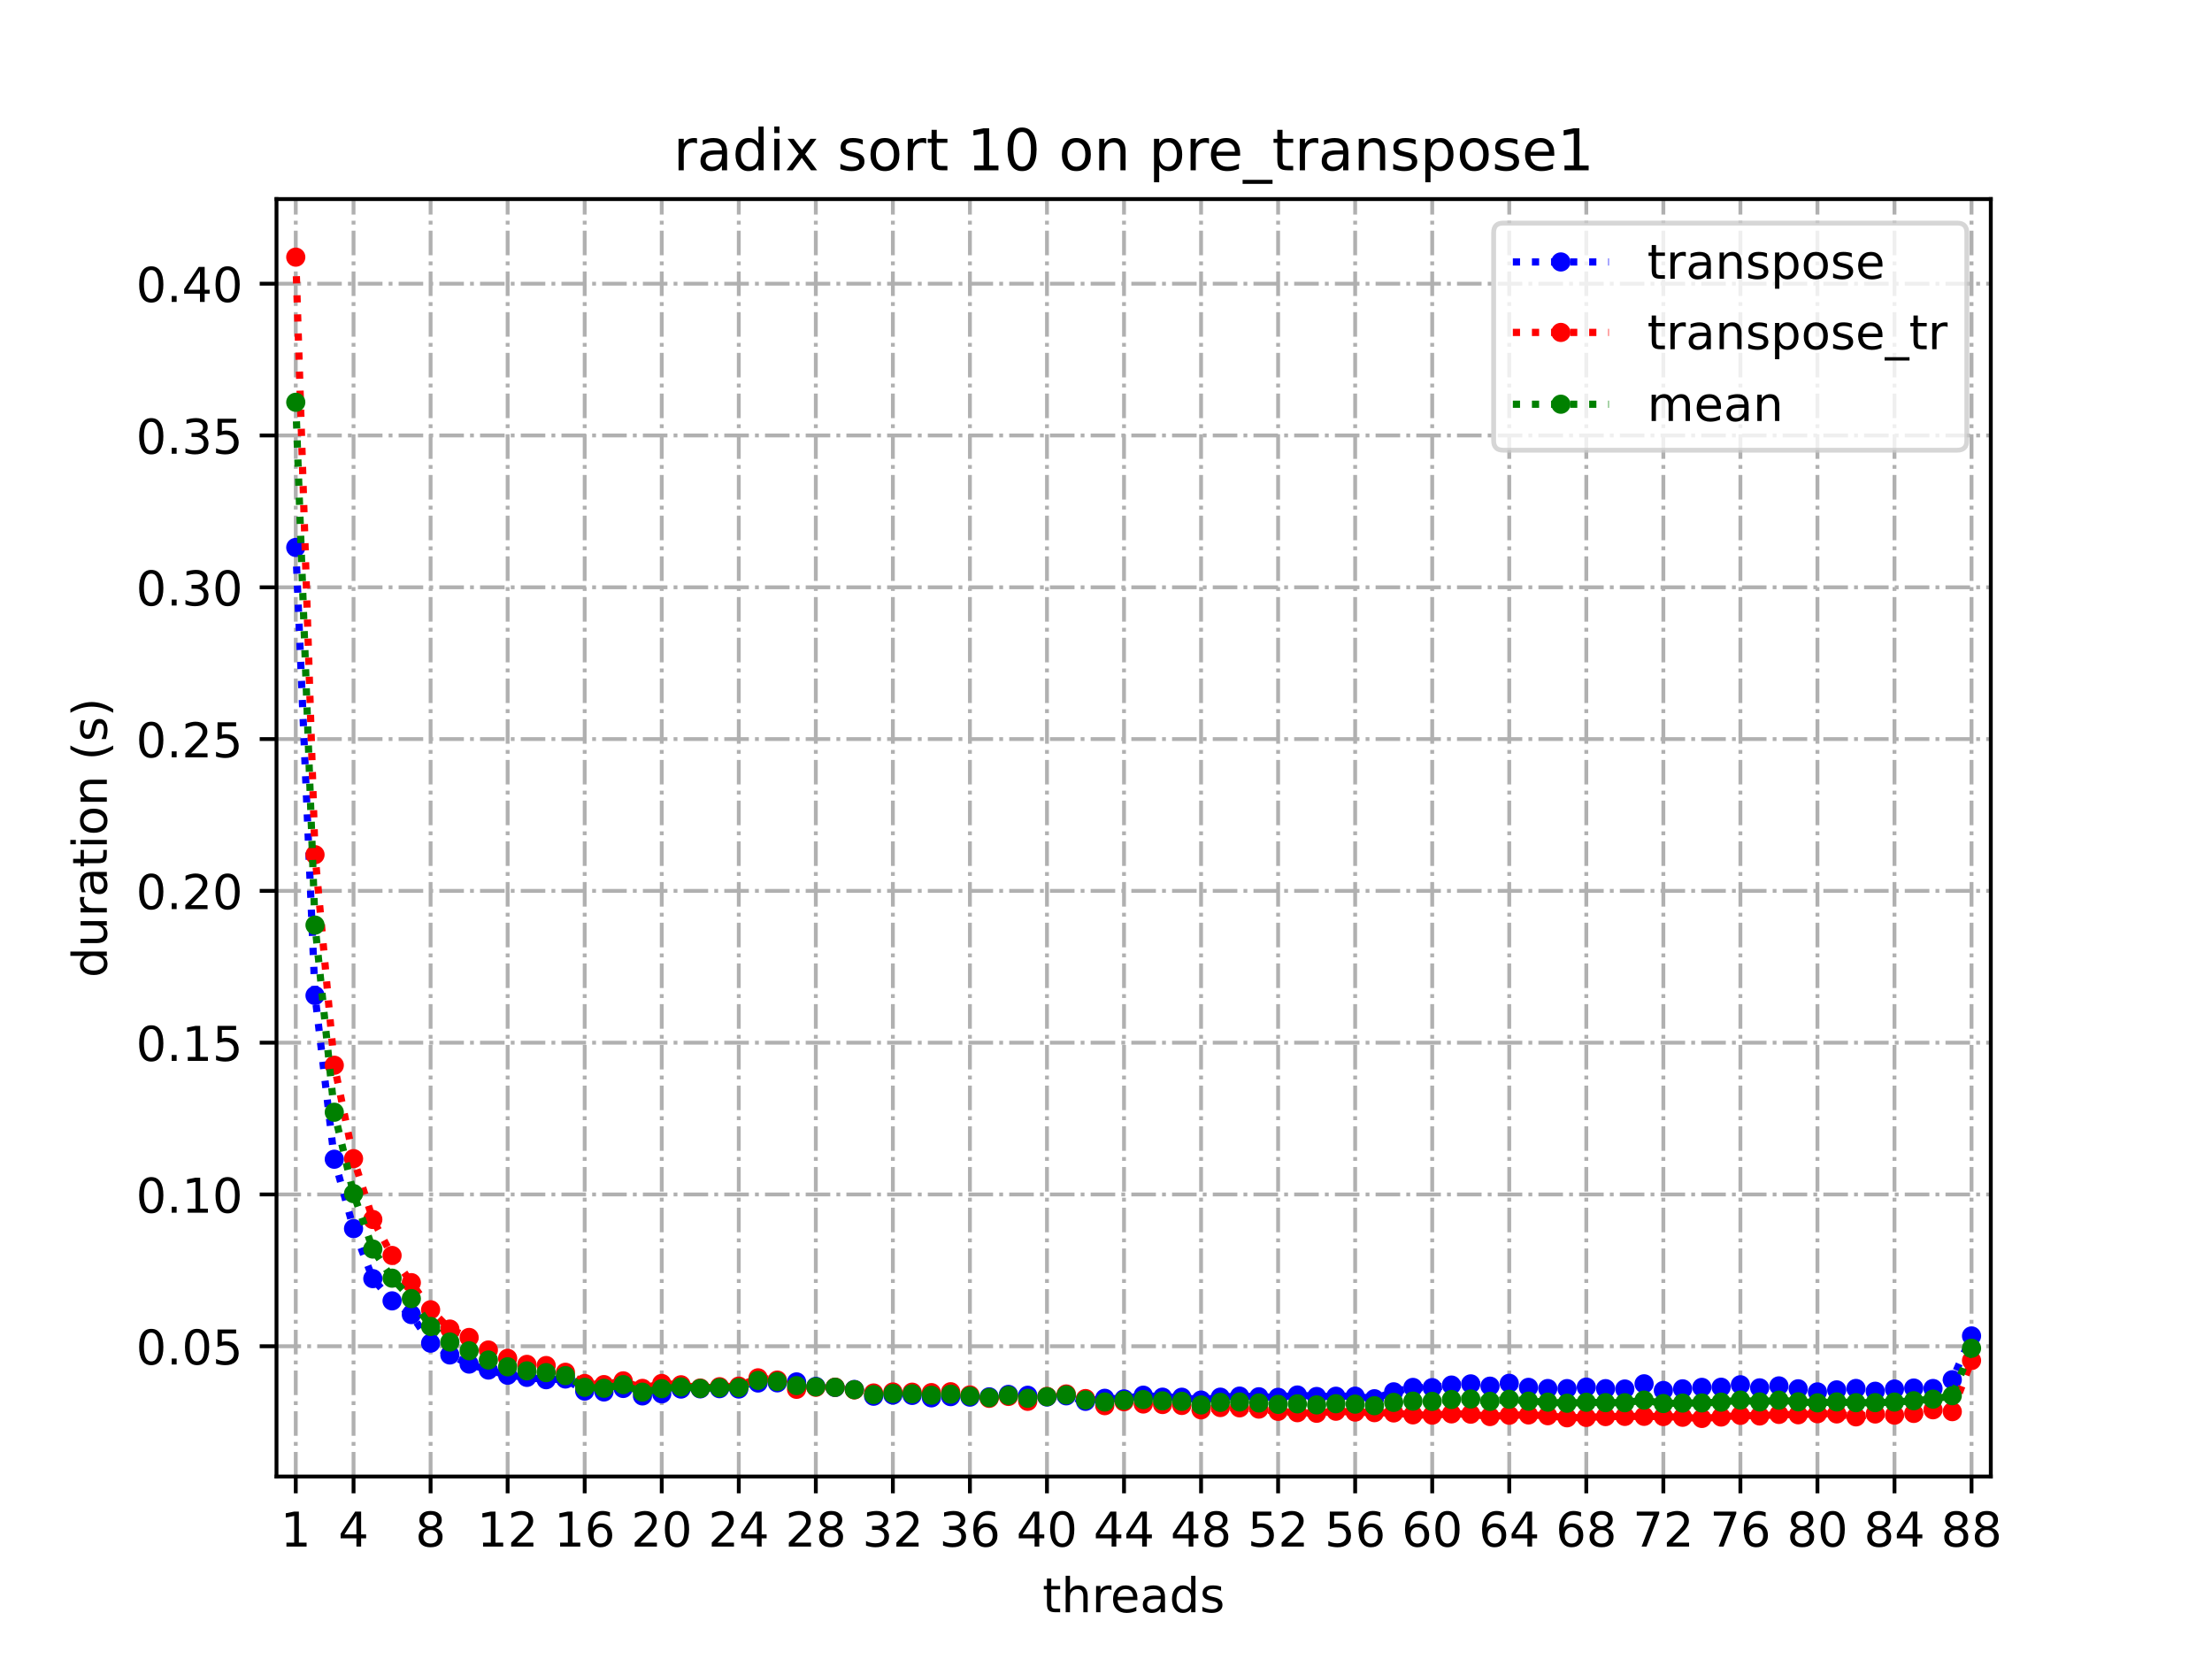<?xml version="1.0" encoding="utf-8" standalone="no"?>
<!DOCTYPE svg PUBLIC "-//W3C//DTD SVG 1.1//EN"
  "http://www.w3.org/Graphics/SVG/1.1/DTD/svg11.dtd">
<!-- Created with matplotlib (https://matplotlib.org/) -->
<svg height="345.6pt" version="1.1" viewBox="0 0 460.8 345.6" width="460.8pt" xmlns="http://www.w3.org/2000/svg" xmlns:xlink="http://www.w3.org/1999/xlink">
 <defs>
  <style type="text/css">*{stroke-linecap:butt;stroke-linejoin:round;}</style>
 </defs>
 <g id="figure_1">
  <g id="patch_1">
   <path d="M 0 345.6 
L 460.8 345.6 
L 460.8 0 
L 0 0 
z
" style="fill:#ffffff;"/>
  </g>
  <g id="axes_1">
   <g id="patch_2">
    <path d="M 57.6 307.584 
L 414.72 307.584 
L 414.72 41.472 
L 57.6 41.472 
z
" style="fill:#ffffff;"/>
   </g>
   <g id="matplotlib.axis_1">
    <g id="xtick_1">
     <g id="line2d_1">
      <path clip-path="url(#pca3a4c1f65)" d="M 61.613 307.584 
L 61.613 41.472 
" style="fill:none;stroke:#b0b0b0;stroke-dasharray:5.12,1.28,0.8,1.28;stroke-dashoffset:0;stroke-width:0.8;"/>
     </g>
     <g id="line2d_2">
      <defs>
       <path d="M 0 0 
L 0 3.5 
" id="mdf56c95694" style="stroke:#000000;stroke-width:0.8;"/>
      </defs>
      <g>
       <use style="stroke:#000000;stroke-width:0.8;" x="61.613" xlink:href="#mdf56c95694" y="307.584"/>
      </g>
     </g>
     <g id="text_1">
      <!-- 1 -->
      <g transform="translate(58.431 322.182)scale(0.1 -0.1)">
       <defs>
        <path d="M 12.406 8.297 
L 28.516 8.297 
L 28.516 63.922 
L 10.984 60.406 
L 10.984 69.391 
L 28.422 72.906 
L 38.281 72.906 
L 38.281 8.297 
L 54.391 8.297 
L 54.391 0 
L 12.406 0 
z
" id="DejaVuSans-49"/>
       </defs>
       <use xlink:href="#DejaVuSans-49"/>
      </g>
     </g>
    </g>
    <g id="xtick_2">
     <g id="line2d_3">
      <path clip-path="url(#pca3a4c1f65)" d="M 73.65 307.584 
L 73.65 41.472 
" style="fill:none;stroke:#b0b0b0;stroke-dasharray:5.12,1.28,0.8,1.28;stroke-dashoffset:0;stroke-width:0.8;"/>
     </g>
     <g id="line2d_4">
      <g>
       <use style="stroke:#000000;stroke-width:0.8;" x="73.65" xlink:href="#mdf56c95694" y="307.584"/>
      </g>
     </g>
     <g id="text_2">
      <!-- 4 -->
      <g transform="translate(70.469 322.182)scale(0.1 -0.1)">
       <defs>
        <path d="M 37.797 64.312 
L 12.891 25.391 
L 37.797 25.391 
z
M 35.203 72.906 
L 47.609 72.906 
L 47.609 25.391 
L 58.016 25.391 
L 58.016 17.188 
L 47.609 17.188 
L 47.609 0 
L 37.797 0 
L 37.797 17.188 
L 4.891 17.188 
L 4.891 26.703 
z
" id="DejaVuSans-52"/>
       </defs>
       <use xlink:href="#DejaVuSans-52"/>
      </g>
     </g>
    </g>
    <g id="xtick_3">
     <g id="line2d_5">
      <path clip-path="url(#pca3a4c1f65)" d="M 89.701 307.584 
L 89.701 41.472 
" style="fill:none;stroke:#b0b0b0;stroke-dasharray:5.12,1.28,0.8,1.28;stroke-dashoffset:0;stroke-width:0.8;"/>
     </g>
     <g id="line2d_6">
      <g>
       <use style="stroke:#000000;stroke-width:0.8;" x="89.701" xlink:href="#mdf56c95694" y="307.584"/>
      </g>
     </g>
     <g id="text_3">
      <!-- 8 -->
      <g transform="translate(86.519 322.182)scale(0.1 -0.1)">
       <defs>
        <path d="M 31.781 34.625 
Q 24.75 34.625 20.719 30.859 
Q 16.703 27.094 16.703 20.516 
Q 16.703 13.922 20.719 10.156 
Q 24.75 6.391 31.781 6.391 
Q 38.812 6.391 42.859 10.172 
Q 46.922 13.969 46.922 20.516 
Q 46.922 27.094 42.891 30.859 
Q 38.875 34.625 31.781 34.625 
z
M 21.922 38.812 
Q 15.578 40.375 12.031 44.719 
Q 8.5 49.078 8.5 55.328 
Q 8.5 64.062 14.719 69.141 
Q 20.953 74.219 31.781 74.219 
Q 42.672 74.219 48.875 69.141 
Q 55.078 64.062 55.078 55.328 
Q 55.078 49.078 51.531 44.719 
Q 48 40.375 41.703 38.812 
Q 48.828 37.156 52.797 32.312 
Q 56.781 27.484 56.781 20.516 
Q 56.781 9.906 50.312 4.234 
Q 43.844 -1.422 31.781 -1.422 
Q 19.734 -1.422 13.25 4.234 
Q 6.781 9.906 6.781 20.516 
Q 6.781 27.484 10.781 32.312 
Q 14.797 37.156 21.922 38.812 
z
M 18.312 54.391 
Q 18.312 48.734 21.844 45.562 
Q 25.391 42.391 31.781 42.391 
Q 38.141 42.391 41.719 45.562 
Q 45.312 48.734 45.312 54.391 
Q 45.312 60.062 41.719 63.234 
Q 38.141 66.406 31.781 66.406 
Q 25.391 66.406 21.844 63.234 
Q 18.312 60.062 18.312 54.391 
z
" id="DejaVuSans-56"/>
       </defs>
       <use xlink:href="#DejaVuSans-56"/>
      </g>
     </g>
    </g>
    <g id="xtick_4">
     <g id="line2d_7">
      <path clip-path="url(#pca3a4c1f65)" d="M 105.751 307.584 
L 105.751 41.472 
" style="fill:none;stroke:#b0b0b0;stroke-dasharray:5.12,1.28,0.8,1.28;stroke-dashoffset:0;stroke-width:0.8;"/>
     </g>
     <g id="line2d_8">
      <g>
       <use style="stroke:#000000;stroke-width:0.8;" x="105.751" xlink:href="#mdf56c95694" y="307.584"/>
      </g>
     </g>
     <g id="text_4">
      <!-- 12 -->
      <g transform="translate(99.389 322.182)scale(0.1 -0.1)">
       <defs>
        <path d="M 19.188 8.297 
L 53.609 8.297 
L 53.609 0 
L 7.328 0 
L 7.328 8.297 
Q 12.938 14.109 22.625 23.891 
Q 32.328 33.688 34.812 36.531 
Q 39.547 41.844 41.422 45.531 
Q 43.312 49.219 43.312 52.781 
Q 43.312 58.594 39.234 62.25 
Q 35.156 65.922 28.609 65.922 
Q 23.969 65.922 18.812 64.312 
Q 13.672 62.703 7.812 59.422 
L 7.812 69.391 
Q 13.766 71.781 18.938 73 
Q 24.125 74.219 28.422 74.219 
Q 39.75 74.219 46.484 68.547 
Q 53.219 62.891 53.219 53.422 
Q 53.219 48.922 51.531 44.891 
Q 49.859 40.875 45.406 35.406 
Q 44.188 33.984 37.641 27.219 
Q 31.109 20.453 19.188 8.297 
z
" id="DejaVuSans-50"/>
       </defs>
       <use xlink:href="#DejaVuSans-49"/>
       <use x="63.623" xlink:href="#DejaVuSans-50"/>
      </g>
     </g>
    </g>
    <g id="xtick_5">
     <g id="line2d_9">
      <path clip-path="url(#pca3a4c1f65)" d="M 121.801 307.584 
L 121.801 41.472 
" style="fill:none;stroke:#b0b0b0;stroke-dasharray:5.12,1.28,0.8,1.28;stroke-dashoffset:0;stroke-width:0.8;"/>
     </g>
     <g id="line2d_10">
      <g>
       <use style="stroke:#000000;stroke-width:0.8;" x="121.801" xlink:href="#mdf56c95694" y="307.584"/>
      </g>
     </g>
     <g id="text_5">
      <!-- 16 -->
      <g transform="translate(115.439 322.182)scale(0.1 -0.1)">
       <defs>
        <path d="M 33.016 40.375 
Q 26.375 40.375 22.484 35.828 
Q 18.609 31.297 18.609 23.391 
Q 18.609 15.531 22.484 10.953 
Q 26.375 6.391 33.016 6.391 
Q 39.656 6.391 43.531 10.953 
Q 47.406 15.531 47.406 23.391 
Q 47.406 31.297 43.531 35.828 
Q 39.656 40.375 33.016 40.375 
z
M 52.594 71.297 
L 52.594 62.312 
Q 48.875 64.062 45.094 64.984 
Q 41.312 65.922 37.594 65.922 
Q 27.828 65.922 22.672 59.328 
Q 17.531 52.734 16.797 39.406 
Q 19.672 43.656 24.016 45.922 
Q 28.375 48.188 33.594 48.188 
Q 44.578 48.188 50.953 41.516 
Q 57.328 34.859 57.328 23.391 
Q 57.328 12.156 50.688 5.359 
Q 44.047 -1.422 33.016 -1.422 
Q 20.359 -1.422 13.672 8.266 
Q 6.984 17.969 6.984 36.375 
Q 6.984 53.656 15.188 63.938 
Q 23.391 74.219 37.203 74.219 
Q 40.922 74.219 44.703 73.484 
Q 48.484 72.75 52.594 71.297 
z
" id="DejaVuSans-54"/>
       </defs>
       <use xlink:href="#DejaVuSans-49"/>
       <use x="63.623" xlink:href="#DejaVuSans-54"/>
      </g>
     </g>
    </g>
    <g id="xtick_6">
     <g id="line2d_11">
      <path clip-path="url(#pca3a4c1f65)" d="M 137.852 307.584 
L 137.852 41.472 
" style="fill:none;stroke:#b0b0b0;stroke-dasharray:5.12,1.28,0.8,1.28;stroke-dashoffset:0;stroke-width:0.8;"/>
     </g>
     <g id="line2d_12">
      <g>
       <use style="stroke:#000000;stroke-width:0.8;" x="137.852" xlink:href="#mdf56c95694" y="307.584"/>
      </g>
     </g>
     <g id="text_6">
      <!-- 20 -->
      <g transform="translate(131.489 322.182)scale(0.1 -0.1)">
       <defs>
        <path d="M 31.781 66.406 
Q 24.172 66.406 20.328 58.906 
Q 16.5 51.422 16.5 36.375 
Q 16.5 21.391 20.328 13.891 
Q 24.172 6.391 31.781 6.391 
Q 39.453 6.391 43.281 13.891 
Q 47.125 21.391 47.125 36.375 
Q 47.125 51.422 43.281 58.906 
Q 39.453 66.406 31.781 66.406 
z
M 31.781 74.219 
Q 44.047 74.219 50.516 64.516 
Q 56.984 54.828 56.984 36.375 
Q 56.984 17.969 50.516 8.266 
Q 44.047 -1.422 31.781 -1.422 
Q 19.531 -1.422 13.062 8.266 
Q 6.594 17.969 6.594 36.375 
Q 6.594 54.828 13.062 64.516 
Q 19.531 74.219 31.781 74.219 
z
" id="DejaVuSans-48"/>
       </defs>
       <use xlink:href="#DejaVuSans-50"/>
       <use x="63.623" xlink:href="#DejaVuSans-48"/>
      </g>
     </g>
    </g>
    <g id="xtick_7">
     <g id="line2d_13">
      <path clip-path="url(#pca3a4c1f65)" d="M 153.902 307.584 
L 153.902 41.472 
" style="fill:none;stroke:#b0b0b0;stroke-dasharray:5.12,1.28,0.8,1.28;stroke-dashoffset:0;stroke-width:0.8;"/>
     </g>
     <g id="line2d_14">
      <g>
       <use style="stroke:#000000;stroke-width:0.8;" x="153.902" xlink:href="#mdf56c95694" y="307.584"/>
      </g>
     </g>
     <g id="text_7">
      <!-- 24 -->
      <g transform="translate(147.54 322.182)scale(0.1 -0.1)">
       <use xlink:href="#DejaVuSans-50"/>
       <use x="63.623" xlink:href="#DejaVuSans-52"/>
      </g>
     </g>
    </g>
    <g id="xtick_8">
     <g id="line2d_15">
      <path clip-path="url(#pca3a4c1f65)" d="M 169.952 307.584 
L 169.952 41.472 
" style="fill:none;stroke:#b0b0b0;stroke-dasharray:5.12,1.28,0.8,1.28;stroke-dashoffset:0;stroke-width:0.8;"/>
     </g>
     <g id="line2d_16">
      <g>
       <use style="stroke:#000000;stroke-width:0.8;" x="169.952" xlink:href="#mdf56c95694" y="307.584"/>
      </g>
     </g>
     <g id="text_8">
      <!-- 28 -->
      <g transform="translate(163.59 322.182)scale(0.1 -0.1)">
       <use xlink:href="#DejaVuSans-50"/>
       <use x="63.623" xlink:href="#DejaVuSans-56"/>
      </g>
     </g>
    </g>
    <g id="xtick_9">
     <g id="line2d_17">
      <path clip-path="url(#pca3a4c1f65)" d="M 186.003 307.584 
L 186.003 41.472 
" style="fill:none;stroke:#b0b0b0;stroke-dasharray:5.12,1.28,0.8,1.28;stroke-dashoffset:0;stroke-width:0.8;"/>
     </g>
     <g id="line2d_18">
      <g>
       <use style="stroke:#000000;stroke-width:0.8;" x="186.003" xlink:href="#mdf56c95694" y="307.584"/>
      </g>
     </g>
     <g id="text_9">
      <!-- 32 -->
      <g transform="translate(179.64 322.182)scale(0.1 -0.1)">
       <defs>
        <path d="M 40.578 39.312 
Q 47.656 37.797 51.625 33 
Q 55.609 28.219 55.609 21.188 
Q 55.609 10.406 48.188 4.484 
Q 40.766 -1.422 27.094 -1.422 
Q 22.516 -1.422 17.656 -0.516 
Q 12.797 0.391 7.625 2.203 
L 7.625 11.719 
Q 11.719 9.328 16.594 8.109 
Q 21.484 6.891 26.812 6.891 
Q 36.078 6.891 40.938 10.547 
Q 45.797 14.203 45.797 21.188 
Q 45.797 27.641 41.281 31.266 
Q 36.766 34.906 28.719 34.906 
L 20.219 34.906 
L 20.219 43.016 
L 29.109 43.016 
Q 36.375 43.016 40.234 45.922 
Q 44.094 48.828 44.094 54.297 
Q 44.094 59.906 40.109 62.906 
Q 36.141 65.922 28.719 65.922 
Q 24.656 65.922 20.016 65.031 
Q 15.375 64.156 9.812 62.312 
L 9.812 71.094 
Q 15.438 72.656 20.344 73.438 
Q 25.25 74.219 29.594 74.219 
Q 40.828 74.219 47.359 69.109 
Q 53.906 64.016 53.906 55.328 
Q 53.906 49.266 50.438 45.094 
Q 46.969 40.922 40.578 39.312 
z
" id="DejaVuSans-51"/>
       </defs>
       <use xlink:href="#DejaVuSans-51"/>
       <use x="63.623" xlink:href="#DejaVuSans-50"/>
      </g>
     </g>
    </g>
    <g id="xtick_10">
     <g id="line2d_19">
      <path clip-path="url(#pca3a4c1f65)" d="M 202.053 307.584 
L 202.053 41.472 
" style="fill:none;stroke:#b0b0b0;stroke-dasharray:5.12,1.28,0.8,1.28;stroke-dashoffset:0;stroke-width:0.8;"/>
     </g>
     <g id="line2d_20">
      <g>
       <use style="stroke:#000000;stroke-width:0.8;" x="202.053" xlink:href="#mdf56c95694" y="307.584"/>
      </g>
     </g>
     <g id="text_10">
      <!-- 36 -->
      <g transform="translate(195.691 322.182)scale(0.1 -0.1)">
       <use xlink:href="#DejaVuSans-51"/>
       <use x="63.623" xlink:href="#DejaVuSans-54"/>
      </g>
     </g>
    </g>
    <g id="xtick_11">
     <g id="line2d_21">
      <path clip-path="url(#pca3a4c1f65)" d="M 218.103 307.584 
L 218.103 41.472 
" style="fill:none;stroke:#b0b0b0;stroke-dasharray:5.12,1.28,0.8,1.28;stroke-dashoffset:0;stroke-width:0.8;"/>
     </g>
     <g id="line2d_22">
      <g>
       <use style="stroke:#000000;stroke-width:0.8;" x="218.103" xlink:href="#mdf56c95694" y="307.584"/>
      </g>
     </g>
     <g id="text_11">
      <!-- 40 -->
      <g transform="translate(211.741 322.182)scale(0.1 -0.1)">
       <use xlink:href="#DejaVuSans-52"/>
       <use x="63.623" xlink:href="#DejaVuSans-48"/>
      </g>
     </g>
    </g>
    <g id="xtick_12">
     <g id="line2d_23">
      <path clip-path="url(#pca3a4c1f65)" d="M 234.154 307.584 
L 234.154 41.472 
" style="fill:none;stroke:#b0b0b0;stroke-dasharray:5.12,1.28,0.8,1.28;stroke-dashoffset:0;stroke-width:0.8;"/>
     </g>
     <g id="line2d_24">
      <g>
       <use style="stroke:#000000;stroke-width:0.8;" x="234.154" xlink:href="#mdf56c95694" y="307.584"/>
      </g>
     </g>
     <g id="text_12">
      <!-- 44 -->
      <g transform="translate(227.791 322.182)scale(0.1 -0.1)">
       <use xlink:href="#DejaVuSans-52"/>
       <use x="63.623" xlink:href="#DejaVuSans-52"/>
      </g>
     </g>
    </g>
    <g id="xtick_13">
     <g id="line2d_25">
      <path clip-path="url(#pca3a4c1f65)" d="M 250.204 307.584 
L 250.204 41.472 
" style="fill:none;stroke:#b0b0b0;stroke-dasharray:5.12,1.28,0.8,1.28;stroke-dashoffset:0;stroke-width:0.8;"/>
     </g>
     <g id="line2d_26">
      <g>
       <use style="stroke:#000000;stroke-width:0.8;" x="250.204" xlink:href="#mdf56c95694" y="307.584"/>
      </g>
     </g>
     <g id="text_13">
      <!-- 48 -->
      <g transform="translate(243.842 322.182)scale(0.1 -0.1)">
       <use xlink:href="#DejaVuSans-52"/>
       <use x="63.623" xlink:href="#DejaVuSans-56"/>
      </g>
     </g>
    </g>
    <g id="xtick_14">
     <g id="line2d_27">
      <path clip-path="url(#pca3a4c1f65)" d="M 266.254 307.584 
L 266.254 41.472 
" style="fill:none;stroke:#b0b0b0;stroke-dasharray:5.12,1.28,0.8,1.28;stroke-dashoffset:0;stroke-width:0.8;"/>
     </g>
     <g id="line2d_28">
      <g>
       <use style="stroke:#000000;stroke-width:0.8;" x="266.254" xlink:href="#mdf56c95694" y="307.584"/>
      </g>
     </g>
     <g id="text_14">
      <!-- 52 -->
      <g transform="translate(259.892 322.182)scale(0.1 -0.1)">
       <defs>
        <path d="M 10.797 72.906 
L 49.516 72.906 
L 49.516 64.594 
L 19.828 64.594 
L 19.828 46.734 
Q 21.969 47.469 24.109 47.828 
Q 26.266 48.188 28.422 48.188 
Q 40.625 48.188 47.75 41.5 
Q 54.891 34.812 54.891 23.391 
Q 54.891 11.625 47.562 5.094 
Q 40.234 -1.422 26.906 -1.422 
Q 22.312 -1.422 17.547 -0.641 
Q 12.797 0.141 7.719 1.703 
L 7.719 11.625 
Q 12.109 9.234 16.797 8.062 
Q 21.484 6.891 26.703 6.891 
Q 35.156 6.891 40.078 11.328 
Q 45.016 15.766 45.016 23.391 
Q 45.016 31 40.078 35.438 
Q 35.156 39.891 26.703 39.891 
Q 22.75 39.891 18.812 39.016 
Q 14.891 38.141 10.797 36.281 
z
" id="DejaVuSans-53"/>
       </defs>
       <use xlink:href="#DejaVuSans-53"/>
       <use x="63.623" xlink:href="#DejaVuSans-50"/>
      </g>
     </g>
    </g>
    <g id="xtick_15">
     <g id="line2d_29">
      <path clip-path="url(#pca3a4c1f65)" d="M 282.305 307.584 
L 282.305 41.472 
" style="fill:none;stroke:#b0b0b0;stroke-dasharray:5.12,1.28,0.8,1.28;stroke-dashoffset:0;stroke-width:0.8;"/>
     </g>
     <g id="line2d_30">
      <g>
       <use style="stroke:#000000;stroke-width:0.8;" x="282.305" xlink:href="#mdf56c95694" y="307.584"/>
      </g>
     </g>
     <g id="text_15">
      <!-- 56 -->
      <g transform="translate(275.942 322.182)scale(0.1 -0.1)">
       <use xlink:href="#DejaVuSans-53"/>
       <use x="63.623" xlink:href="#DejaVuSans-54"/>
      </g>
     </g>
    </g>
    <g id="xtick_16">
     <g id="line2d_31">
      <path clip-path="url(#pca3a4c1f65)" d="M 298.355 307.584 
L 298.355 41.472 
" style="fill:none;stroke:#b0b0b0;stroke-dasharray:5.12,1.28,0.8,1.28;stroke-dashoffset:0;stroke-width:0.8;"/>
     </g>
     <g id="line2d_32">
      <g>
       <use style="stroke:#000000;stroke-width:0.8;" x="298.355" xlink:href="#mdf56c95694" y="307.584"/>
      </g>
     </g>
     <g id="text_16">
      <!-- 60 -->
      <g transform="translate(291.993 322.182)scale(0.1 -0.1)">
       <use xlink:href="#DejaVuSans-54"/>
       <use x="63.623" xlink:href="#DejaVuSans-48"/>
      </g>
     </g>
    </g>
    <g id="xtick_17">
     <g id="line2d_33">
      <path clip-path="url(#pca3a4c1f65)" d="M 314.405 307.584 
L 314.405 41.472 
" style="fill:none;stroke:#b0b0b0;stroke-dasharray:5.12,1.28,0.8,1.28;stroke-dashoffset:0;stroke-width:0.8;"/>
     </g>
     <g id="line2d_34">
      <g>
       <use style="stroke:#000000;stroke-width:0.8;" x="314.405" xlink:href="#mdf56c95694" y="307.584"/>
      </g>
     </g>
     <g id="text_17">
      <!-- 64 -->
      <g transform="translate(308.043 322.182)scale(0.1 -0.1)">
       <use xlink:href="#DejaVuSans-54"/>
       <use x="63.623" xlink:href="#DejaVuSans-52"/>
      </g>
     </g>
    </g>
    <g id="xtick_18">
     <g id="line2d_35">
      <path clip-path="url(#pca3a4c1f65)" d="M 330.456 307.584 
L 330.456 41.472 
" style="fill:none;stroke:#b0b0b0;stroke-dasharray:5.12,1.28,0.8,1.28;stroke-dashoffset:0;stroke-width:0.8;"/>
     </g>
     <g id="line2d_36">
      <g>
       <use style="stroke:#000000;stroke-width:0.8;" x="330.456" xlink:href="#mdf56c95694" y="307.584"/>
      </g>
     </g>
     <g id="text_18">
      <!-- 68 -->
      <g transform="translate(324.093 322.182)scale(0.1 -0.1)">
       <use xlink:href="#DejaVuSans-54"/>
       <use x="63.623" xlink:href="#DejaVuSans-56"/>
      </g>
     </g>
    </g>
    <g id="xtick_19">
     <g id="line2d_37">
      <path clip-path="url(#pca3a4c1f65)" d="M 346.506 307.584 
L 346.506 41.472 
" style="fill:none;stroke:#b0b0b0;stroke-dasharray:5.12,1.28,0.8,1.28;stroke-dashoffset:0;stroke-width:0.8;"/>
     </g>
     <g id="line2d_38">
      <g>
       <use style="stroke:#000000;stroke-width:0.8;" x="346.506" xlink:href="#mdf56c95694" y="307.584"/>
      </g>
     </g>
     <g id="text_19">
      <!-- 72 -->
      <g transform="translate(340.144 322.182)scale(0.1 -0.1)">
       <defs>
        <path d="M 8.203 72.906 
L 55.078 72.906 
L 55.078 68.703 
L 28.609 0 
L 18.312 0 
L 43.219 64.594 
L 8.203 64.594 
z
" id="DejaVuSans-55"/>
       </defs>
       <use xlink:href="#DejaVuSans-55"/>
       <use x="63.623" xlink:href="#DejaVuSans-50"/>
      </g>
     </g>
    </g>
    <g id="xtick_20">
     <g id="line2d_39">
      <path clip-path="url(#pca3a4c1f65)" d="M 362.556 307.584 
L 362.556 41.472 
" style="fill:none;stroke:#b0b0b0;stroke-dasharray:5.12,1.28,0.8,1.28;stroke-dashoffset:0;stroke-width:0.8;"/>
     </g>
     <g id="line2d_40">
      <g>
       <use style="stroke:#000000;stroke-width:0.8;" x="362.556" xlink:href="#mdf56c95694" y="307.584"/>
      </g>
     </g>
     <g id="text_20">
      <!-- 76 -->
      <g transform="translate(356.194 322.182)scale(0.1 -0.1)">
       <use xlink:href="#DejaVuSans-55"/>
       <use x="63.623" xlink:href="#DejaVuSans-54"/>
      </g>
     </g>
    </g>
    <g id="xtick_21">
     <g id="line2d_41">
      <path clip-path="url(#pca3a4c1f65)" d="M 378.607 307.584 
L 378.607 41.472 
" style="fill:none;stroke:#b0b0b0;stroke-dasharray:5.12,1.28,0.8,1.28;stroke-dashoffset:0;stroke-width:0.8;"/>
     </g>
     <g id="line2d_42">
      <g>
       <use style="stroke:#000000;stroke-width:0.8;" x="378.607" xlink:href="#mdf56c95694" y="307.584"/>
      </g>
     </g>
     <g id="text_21">
      <!-- 80 -->
      <g transform="translate(372.244 322.182)scale(0.1 -0.1)">
       <use xlink:href="#DejaVuSans-56"/>
       <use x="63.623" xlink:href="#DejaVuSans-48"/>
      </g>
     </g>
    </g>
    <g id="xtick_22">
     <g id="line2d_43">
      <path clip-path="url(#pca3a4c1f65)" d="M 394.657 307.584 
L 394.657 41.472 
" style="fill:none;stroke:#b0b0b0;stroke-dasharray:5.12,1.28,0.8,1.28;stroke-dashoffset:0;stroke-width:0.8;"/>
     </g>
     <g id="line2d_44">
      <g>
       <use style="stroke:#000000;stroke-width:0.8;" x="394.657" xlink:href="#mdf56c95694" y="307.584"/>
      </g>
     </g>
     <g id="text_22">
      <!-- 84 -->
      <g transform="translate(388.295 322.182)scale(0.1 -0.1)">
       <use xlink:href="#DejaVuSans-56"/>
       <use x="63.623" xlink:href="#DejaVuSans-52"/>
      </g>
     </g>
    </g>
    <g id="xtick_23">
     <g id="line2d_45">
      <path clip-path="url(#pca3a4c1f65)" d="M 410.707 307.584 
L 410.707 41.472 
" style="fill:none;stroke:#b0b0b0;stroke-dasharray:5.12,1.28,0.8,1.28;stroke-dashoffset:0;stroke-width:0.8;"/>
     </g>
     <g id="line2d_46">
      <g>
       <use style="stroke:#000000;stroke-width:0.8;" x="410.707" xlink:href="#mdf56c95694" y="307.584"/>
      </g>
     </g>
     <g id="text_23">
      <!-- 88 -->
      <g transform="translate(404.345 322.182)scale(0.1 -0.1)">
       <use xlink:href="#DejaVuSans-56"/>
       <use x="63.623" xlink:href="#DejaVuSans-56"/>
      </g>
     </g>
    </g>
    <g id="text_24">
     <!-- threads -->
     <g transform="translate(217.169 335.861)scale(0.1 -0.1)">
      <defs>
       <path d="M 18.312 70.219 
L 18.312 54.688 
L 36.812 54.688 
L 36.812 47.703 
L 18.312 47.703 
L 18.312 18.016 
Q 18.312 11.328 20.141 9.422 
Q 21.969 7.516 27.594 7.516 
L 36.812 7.516 
L 36.812 0 
L 27.594 0 
Q 17.188 0 13.234 3.875 
Q 9.281 7.766 9.281 18.016 
L 9.281 47.703 
L 2.688 47.703 
L 2.688 54.688 
L 9.281 54.688 
L 9.281 70.219 
z
" id="DejaVuSans-116"/>
       <path d="M 54.891 33.016 
L 54.891 0 
L 45.906 0 
L 45.906 32.719 
Q 45.906 40.484 42.875 44.328 
Q 39.844 48.188 33.797 48.188 
Q 26.516 48.188 22.312 43.547 
Q 18.109 38.922 18.109 30.906 
L 18.109 0 
L 9.078 0 
L 9.078 75.984 
L 18.109 75.984 
L 18.109 46.188 
Q 21.344 51.125 25.703 53.562 
Q 30.078 56 35.797 56 
Q 45.219 56 50.047 50.172 
Q 54.891 44.344 54.891 33.016 
z
" id="DejaVuSans-104"/>
       <path d="M 41.109 46.297 
Q 39.594 47.172 37.812 47.578 
Q 36.031 48 33.891 48 
Q 26.266 48 22.188 43.047 
Q 18.109 38.094 18.109 28.812 
L 18.109 0 
L 9.078 0 
L 9.078 54.688 
L 18.109 54.688 
L 18.109 46.188 
Q 20.953 51.172 25.484 53.578 
Q 30.031 56 36.531 56 
Q 37.453 56 38.578 55.875 
Q 39.703 55.766 41.062 55.516 
z
" id="DejaVuSans-114"/>
       <path d="M 56.203 29.594 
L 56.203 25.203 
L 14.891 25.203 
Q 15.484 15.922 20.484 11.062 
Q 25.484 6.203 34.422 6.203 
Q 39.594 6.203 44.453 7.469 
Q 49.312 8.734 54.109 11.281 
L 54.109 2.781 
Q 49.266 0.734 44.188 -0.344 
Q 39.109 -1.422 33.891 -1.422 
Q 20.797 -1.422 13.156 6.188 
Q 5.516 13.812 5.516 26.812 
Q 5.516 40.234 12.766 48.109 
Q 20.016 56 32.328 56 
Q 43.359 56 49.781 48.891 
Q 56.203 41.797 56.203 29.594 
z
M 47.219 32.234 
Q 47.125 39.594 43.094 43.984 
Q 39.062 48.391 32.422 48.391 
Q 24.906 48.391 20.391 44.141 
Q 15.875 39.891 15.188 32.172 
z
" id="DejaVuSans-101"/>
       <path d="M 34.281 27.484 
Q 23.391 27.484 19.188 25 
Q 14.984 22.516 14.984 16.5 
Q 14.984 11.719 18.141 8.906 
Q 21.297 6.109 26.703 6.109 
Q 34.188 6.109 38.703 11.406 
Q 43.219 16.703 43.219 25.484 
L 43.219 27.484 
z
M 52.203 31.203 
L 52.203 0 
L 43.219 0 
L 43.219 8.297 
Q 40.141 3.328 35.547 0.953 
Q 30.953 -1.422 24.312 -1.422 
Q 15.922 -1.422 10.953 3.297 
Q 6 8.016 6 15.922 
Q 6 25.141 12.172 29.828 
Q 18.359 34.516 30.609 34.516 
L 43.219 34.516 
L 43.219 35.406 
Q 43.219 41.609 39.141 45 
Q 35.062 48.391 27.688 48.391 
Q 23 48.391 18.547 47.266 
Q 14.109 46.141 10.016 43.891 
L 10.016 52.203 
Q 14.938 54.109 19.578 55.047 
Q 24.219 56 28.609 56 
Q 40.484 56 46.344 49.844 
Q 52.203 43.703 52.203 31.203 
z
" id="DejaVuSans-97"/>
       <path d="M 45.406 46.391 
L 45.406 75.984 
L 54.391 75.984 
L 54.391 0 
L 45.406 0 
L 45.406 8.203 
Q 42.578 3.328 38.25 0.953 
Q 33.938 -1.422 27.875 -1.422 
Q 17.969 -1.422 11.734 6.484 
Q 5.516 14.406 5.516 27.297 
Q 5.516 40.188 11.734 48.094 
Q 17.969 56 27.875 56 
Q 33.938 56 38.25 53.625 
Q 42.578 51.266 45.406 46.391 
z
M 14.797 27.297 
Q 14.797 17.391 18.875 11.75 
Q 22.953 6.109 30.078 6.109 
Q 37.203 6.109 41.297 11.75 
Q 45.406 17.391 45.406 27.297 
Q 45.406 37.203 41.297 42.844 
Q 37.203 48.484 30.078 48.484 
Q 22.953 48.484 18.875 42.844 
Q 14.797 37.203 14.797 27.297 
z
" id="DejaVuSans-100"/>
       <path d="M 44.281 53.078 
L 44.281 44.578 
Q 40.484 46.531 36.375 47.5 
Q 32.281 48.484 27.875 48.484 
Q 21.188 48.484 17.844 46.438 
Q 14.5 44.391 14.5 40.281 
Q 14.5 37.156 16.891 35.375 
Q 19.281 33.594 26.516 31.984 
L 29.594 31.297 
Q 39.156 29.25 43.188 25.516 
Q 47.219 21.781 47.219 15.094 
Q 47.219 7.469 41.188 3.016 
Q 35.156 -1.422 24.609 -1.422 
Q 20.219 -1.422 15.453 -0.562 
Q 10.688 0.297 5.422 2 
L 5.422 11.281 
Q 10.406 8.688 15.234 7.391 
Q 20.062 6.109 24.812 6.109 
Q 31.156 6.109 34.562 8.281 
Q 37.984 10.453 37.984 14.406 
Q 37.984 18.062 35.516 20.016 
Q 33.062 21.969 24.703 23.781 
L 21.578 24.516 
Q 13.234 26.266 9.516 29.906 
Q 5.812 33.547 5.812 39.891 
Q 5.812 47.609 11.281 51.797 
Q 16.75 56 26.812 56 
Q 31.781 56 36.172 55.266 
Q 40.578 54.547 44.281 53.078 
z
" id="DejaVuSans-115"/>
      </defs>
      <use xlink:href="#DejaVuSans-116"/>
      <use x="39.209" xlink:href="#DejaVuSans-104"/>
      <use x="102.588" xlink:href="#DejaVuSans-114"/>
      <use x="141.451" xlink:href="#DejaVuSans-101"/>
      <use x="202.975" xlink:href="#DejaVuSans-97"/>
      <use x="264.254" xlink:href="#DejaVuSans-100"/>
      <use x="327.73" xlink:href="#DejaVuSans-115"/>
     </g>
    </g>
   </g>
   <g id="matplotlib.axis_2">
    <g id="ytick_1">
     <g id="line2d_47">
      <path clip-path="url(#pca3a4c1f65)" d="M 57.6 280.449 
L 414.72 280.449 
" style="fill:none;stroke:#b0b0b0;stroke-dasharray:5.12,1.28,0.8,1.28;stroke-dashoffset:0;stroke-width:0.8;"/>
     </g>
     <g id="line2d_48">
      <defs>
       <path d="M 0 0 
L -3.5 0 
" id="m70b8784bbb" style="stroke:#000000;stroke-width:0.8;"/>
      </defs>
      <g>
       <use style="stroke:#000000;stroke-width:0.8;" x="57.6" xlink:href="#m70b8784bbb" y="280.449"/>
      </g>
     </g>
     <g id="text_25">
      <!-- 0.05 -->
      <g transform="translate(28.334 284.248)scale(0.1 -0.1)">
       <defs>
        <path d="M 10.688 12.406 
L 21 12.406 
L 21 0 
L 10.688 0 
z
" id="DejaVuSans-46"/>
       </defs>
       <use xlink:href="#DejaVuSans-48"/>
       <use x="63.623" xlink:href="#DejaVuSans-46"/>
       <use x="95.41" xlink:href="#DejaVuSans-48"/>
       <use x="159.033" xlink:href="#DejaVuSans-53"/>
      </g>
     </g>
    </g>
    <g id="ytick_2">
     <g id="line2d_49">
      <path clip-path="url(#pca3a4c1f65)" d="M 57.6 248.828 
L 414.72 248.828 
" style="fill:none;stroke:#b0b0b0;stroke-dasharray:5.12,1.28,0.8,1.28;stroke-dashoffset:0;stroke-width:0.8;"/>
     </g>
     <g id="line2d_50">
      <g>
       <use style="stroke:#000000;stroke-width:0.8;" x="57.6" xlink:href="#m70b8784bbb" y="248.828"/>
      </g>
     </g>
     <g id="text_26">
      <!-- 0.10 -->
      <g transform="translate(28.334 252.627)scale(0.1 -0.1)">
       <use xlink:href="#DejaVuSans-48"/>
       <use x="63.623" xlink:href="#DejaVuSans-46"/>
       <use x="95.41" xlink:href="#DejaVuSans-49"/>
       <use x="159.033" xlink:href="#DejaVuSans-48"/>
      </g>
     </g>
    </g>
    <g id="ytick_3">
     <g id="line2d_51">
      <path clip-path="url(#pca3a4c1f65)" d="M 57.6 217.206 
L 414.72 217.206 
" style="fill:none;stroke:#b0b0b0;stroke-dasharray:5.12,1.28,0.8,1.28;stroke-dashoffset:0;stroke-width:0.8;"/>
     </g>
     <g id="line2d_52">
      <g>
       <use style="stroke:#000000;stroke-width:0.8;" x="57.6" xlink:href="#m70b8784bbb" y="217.206"/>
      </g>
     </g>
     <g id="text_27">
      <!-- 0.15 -->
      <g transform="translate(28.334 221.005)scale(0.1 -0.1)">
       <use xlink:href="#DejaVuSans-48"/>
       <use x="63.623" xlink:href="#DejaVuSans-46"/>
       <use x="95.41" xlink:href="#DejaVuSans-49"/>
       <use x="159.033" xlink:href="#DejaVuSans-53"/>
      </g>
     </g>
    </g>
    <g id="ytick_4">
     <g id="line2d_53">
      <path clip-path="url(#pca3a4c1f65)" d="M 57.6 185.585 
L 414.72 185.585 
" style="fill:none;stroke:#b0b0b0;stroke-dasharray:5.12,1.28,0.8,1.28;stroke-dashoffset:0;stroke-width:0.8;"/>
     </g>
     <g id="line2d_54">
      <g>
       <use style="stroke:#000000;stroke-width:0.8;" x="57.6" xlink:href="#m70b8784bbb" y="185.585"/>
      </g>
     </g>
     <g id="text_28">
      <!-- 0.20 -->
      <g transform="translate(28.334 189.384)scale(0.1 -0.1)">
       <use xlink:href="#DejaVuSans-48"/>
       <use x="63.623" xlink:href="#DejaVuSans-46"/>
       <use x="95.41" xlink:href="#DejaVuSans-50"/>
       <use x="159.033" xlink:href="#DejaVuSans-48"/>
      </g>
     </g>
    </g>
    <g id="ytick_5">
     <g id="line2d_55">
      <path clip-path="url(#pca3a4c1f65)" d="M 57.6 153.963 
L 414.72 153.963 
" style="fill:none;stroke:#b0b0b0;stroke-dasharray:5.12,1.28,0.8,1.28;stroke-dashoffset:0;stroke-width:0.8;"/>
     </g>
     <g id="line2d_56">
      <g>
       <use style="stroke:#000000;stroke-width:0.8;" x="57.6" xlink:href="#m70b8784bbb" y="153.963"/>
      </g>
     </g>
     <g id="text_29">
      <!-- 0.25 -->
      <g transform="translate(28.334 157.763)scale(0.1 -0.1)">
       <use xlink:href="#DejaVuSans-48"/>
       <use x="63.623" xlink:href="#DejaVuSans-46"/>
       <use x="95.41" xlink:href="#DejaVuSans-50"/>
       <use x="159.033" xlink:href="#DejaVuSans-53"/>
      </g>
     </g>
    </g>
    <g id="ytick_6">
     <g id="line2d_57">
      <path clip-path="url(#pca3a4c1f65)" d="M 57.6 122.342 
L 414.72 122.342 
" style="fill:none;stroke:#b0b0b0;stroke-dasharray:5.12,1.28,0.8,1.28;stroke-dashoffset:0;stroke-width:0.8;"/>
     </g>
     <g id="line2d_58">
      <g>
       <use style="stroke:#000000;stroke-width:0.8;" x="57.6" xlink:href="#m70b8784bbb" y="122.342"/>
      </g>
     </g>
     <g id="text_30">
      <!-- 0.30 -->
      <g transform="translate(28.334 126.141)scale(0.1 -0.1)">
       <use xlink:href="#DejaVuSans-48"/>
       <use x="63.623" xlink:href="#DejaVuSans-46"/>
       <use x="95.41" xlink:href="#DejaVuSans-51"/>
       <use x="159.033" xlink:href="#DejaVuSans-48"/>
      </g>
     </g>
    </g>
    <g id="ytick_7">
     <g id="line2d_59">
      <path clip-path="url(#pca3a4c1f65)" d="M 57.6 90.721 
L 414.72 90.721 
" style="fill:none;stroke:#b0b0b0;stroke-dasharray:5.12,1.28,0.8,1.28;stroke-dashoffset:0;stroke-width:0.8;"/>
     </g>
     <g id="line2d_60">
      <g>
       <use style="stroke:#000000;stroke-width:0.8;" x="57.6" xlink:href="#m70b8784bbb" y="90.721"/>
      </g>
     </g>
     <g id="text_31">
      <!-- 0.35 -->
      <g transform="translate(28.334 94.52)scale(0.1 -0.1)">
       <use xlink:href="#DejaVuSans-48"/>
       <use x="63.623" xlink:href="#DejaVuSans-46"/>
       <use x="95.41" xlink:href="#DejaVuSans-51"/>
       <use x="159.033" xlink:href="#DejaVuSans-53"/>
      </g>
     </g>
    </g>
    <g id="ytick_8">
     <g id="line2d_61">
      <path clip-path="url(#pca3a4c1f65)" d="M 57.6 59.099 
L 414.72 59.099 
" style="fill:none;stroke:#b0b0b0;stroke-dasharray:5.12,1.28,0.8,1.28;stroke-dashoffset:0;stroke-width:0.8;"/>
     </g>
     <g id="line2d_62">
      <g>
       <use style="stroke:#000000;stroke-width:0.8;" x="57.6" xlink:href="#m70b8784bbb" y="59.099"/>
      </g>
     </g>
     <g id="text_32">
      <!-- 0.40 -->
      <g transform="translate(28.334 62.898)scale(0.1 -0.1)">
       <use xlink:href="#DejaVuSans-48"/>
       <use x="63.623" xlink:href="#DejaVuSans-46"/>
       <use x="95.41" xlink:href="#DejaVuSans-52"/>
       <use x="159.033" xlink:href="#DejaVuSans-48"/>
      </g>
     </g>
    </g>
    <g id="text_33">
     <!-- duration (s) -->
     <g transform="translate(22.255 203.663)rotate(-90)scale(0.1 -0.1)">
      <defs>
       <path d="M 8.5 21.578 
L 8.5 54.688 
L 17.484 54.688 
L 17.484 21.922 
Q 17.484 14.156 20.5 10.266 
Q 23.531 6.391 29.594 6.391 
Q 36.859 6.391 41.078 11.031 
Q 45.312 15.672 45.312 23.688 
L 45.312 54.688 
L 54.297 54.688 
L 54.297 0 
L 45.312 0 
L 45.312 8.406 
Q 42.047 3.422 37.719 1 
Q 33.406 -1.422 27.688 -1.422 
Q 18.266 -1.422 13.375 4.438 
Q 8.5 10.297 8.5 21.578 
z
M 31.109 56 
z
" id="DejaVuSans-117"/>
       <path d="M 9.422 54.688 
L 18.406 54.688 
L 18.406 0 
L 9.422 0 
z
M 9.422 75.984 
L 18.406 75.984 
L 18.406 64.594 
L 9.422 64.594 
z
" id="DejaVuSans-105"/>
       <path d="M 30.609 48.391 
Q 23.391 48.391 19.188 42.75 
Q 14.984 37.109 14.984 27.297 
Q 14.984 17.484 19.156 11.844 
Q 23.344 6.203 30.609 6.203 
Q 37.797 6.203 41.984 11.859 
Q 46.188 17.531 46.188 27.297 
Q 46.188 37.016 41.984 42.703 
Q 37.797 48.391 30.609 48.391 
z
M 30.609 56 
Q 42.328 56 49.016 48.375 
Q 55.719 40.766 55.719 27.297 
Q 55.719 13.875 49.016 6.219 
Q 42.328 -1.422 30.609 -1.422 
Q 18.844 -1.422 12.172 6.219 
Q 5.516 13.875 5.516 27.297 
Q 5.516 40.766 12.172 48.375 
Q 18.844 56 30.609 56 
z
" id="DejaVuSans-111"/>
       <path d="M 54.891 33.016 
L 54.891 0 
L 45.906 0 
L 45.906 32.719 
Q 45.906 40.484 42.875 44.328 
Q 39.844 48.188 33.797 48.188 
Q 26.516 48.188 22.312 43.547 
Q 18.109 38.922 18.109 30.906 
L 18.109 0 
L 9.078 0 
L 9.078 54.688 
L 18.109 54.688 
L 18.109 46.188 
Q 21.344 51.125 25.703 53.562 
Q 30.078 56 35.797 56 
Q 45.219 56 50.047 50.172 
Q 54.891 44.344 54.891 33.016 
z
" id="DejaVuSans-110"/>
       <path id="DejaVuSans-32"/>
       <path d="M 31 75.875 
Q 24.469 64.656 21.281 53.656 
Q 18.109 42.672 18.109 31.391 
Q 18.109 20.125 21.312 9.062 
Q 24.516 -2 31 -13.188 
L 23.188 -13.188 
Q 15.875 -1.703 12.234 9.375 
Q 8.594 20.453 8.594 31.391 
Q 8.594 42.281 12.203 53.312 
Q 15.828 64.359 23.188 75.875 
z
" id="DejaVuSans-40"/>
       <path d="M 8.016 75.875 
L 15.828 75.875 
Q 23.141 64.359 26.781 53.312 
Q 30.422 42.281 30.422 31.391 
Q 30.422 20.453 26.781 9.375 
Q 23.141 -1.703 15.828 -13.188 
L 8.016 -13.188 
Q 14.5 -2 17.703 9.062 
Q 20.906 20.125 20.906 31.391 
Q 20.906 42.672 17.703 53.656 
Q 14.5 64.656 8.016 75.875 
z
" id="DejaVuSans-41"/>
      </defs>
      <use xlink:href="#DejaVuSans-100"/>
      <use x="63.477" xlink:href="#DejaVuSans-117"/>
      <use x="126.855" xlink:href="#DejaVuSans-114"/>
      <use x="167.969" xlink:href="#DejaVuSans-97"/>
      <use x="229.248" xlink:href="#DejaVuSans-116"/>
      <use x="268.457" xlink:href="#DejaVuSans-105"/>
      <use x="296.24" xlink:href="#DejaVuSans-111"/>
      <use x="357.422" xlink:href="#DejaVuSans-110"/>
      <use x="420.801" xlink:href="#DejaVuSans-32"/>
      <use x="452.588" xlink:href="#DejaVuSans-40"/>
      <use x="491.602" xlink:href="#DejaVuSans-115"/>
      <use x="543.701" xlink:href="#DejaVuSans-41"/>
     </g>
    </g>
   </g>
   <g id="line2d_63">
    <path clip-path="url(#pca3a4c1f65)" d="M 61.613 114.041 
L 65.625 207.385 
L 69.638 241.491 
L 73.65 255.94 
L 77.663 266.363 
L 81.676 270.995 
L 85.688 273.851 
L 89.701 279.806 
L 93.713 282.265 
L 97.726 284.163 
L 101.738 285.409 
L 105.751 286.489 
L 109.764 286.932 
L 113.776 287.42 
L 117.789 287.271 
L 121.801 289.789 
L 125.814 289.97 
L 129.827 289.243 
L 133.839 290.795 
L 137.852 290.365 
L 141.864 289.366 
L 145.877 289.327 
L 149.889 289.288 
L 153.902 289.36 
L 157.915 288.104 
L 161.927 288.072 
L 165.94 287.878 
L 169.952 288.812 
L 173.965 289.038 
L 177.978 289.455 
L 181.99 290.859 
L 186.003 290.611 
L 190.015 290.689 
L 194.028 291.196 
L 198.04 290.943 
L 202.053 291.048 
L 206.066 290.986 
L 210.078 290.481 
L 214.091 290.661 
L 218.103 291.021 
L 222.116 290.778 
L 226.129 291.926 
L 230.141 291.293 
L 234.154 291.418 
L 238.166 290.645 
L 242.179 291.057 
L 246.191 291.072 
L 250.204 291.661 
L 254.217 291.055 
L 258.229 290.834 
L 262.242 290.974 
L 266.254 291.09 
L 270.267 290.607 
L 274.28 290.916 
L 278.292 290.863 
L 282.305 290.845 
L 286.317 291.386 
L 290.33 289.943 
L 294.342 289.026 
L 298.355 289.071 
L 302.368 288.536 
L 306.38 288.287 
L 310.393 288.764 
L 314.405 288.169 
L 318.418 289.015 
L 322.431 289.256 
L 326.443 289.273 
L 330.456 288.959 
L 334.468 289.284 
L 338.481 289.355 
L 342.493 288.273 
L 346.506 289.662 
L 350.519 289.321 
L 354.531 289.015 
L 358.544 288.986 
L 362.556 288.472 
L 366.569 289.116 
L 370.582 288.708 
L 374.594 289.315 
L 378.607 289.961 
L 382.619 289.541 
L 386.632 289.242 
L 390.644 289.821 
L 394.657 289.356 
L 398.67 289.155 
L 402.682 289.252 
L 406.695 287.424 
L 410.707 278.299 
" style="fill:none;stroke:#0000ff;stroke-dasharray:1.5,2.475;stroke-dashoffset:0;stroke-width:1.5;"/>
    <defs>
     <path d="M 0 1.5 
C 0.398 1.5 0.779 1.342 1.061 1.061 
C 1.342 0.779 1.5 0.398 1.5 0 
C 1.5 -0.398 1.342 -0.779 1.061 -1.061 
C 0.779 -1.342 0.398 -1.5 0 -1.5 
C -0.398 -1.5 -0.779 -1.342 -1.061 -1.061 
C -1.342 -0.779 -1.5 -0.398 -1.5 0 
C -1.5 0.398 -1.342 0.779 -1.061 1.061 
C -0.779 1.342 -0.398 1.5 0 1.5 
z
" id="m6ba1ba4a80" style="stroke:#0000ff;"/>
    </defs>
    <g clip-path="url(#pca3a4c1f65)">
     <use style="fill:#0000ff;stroke:#0000ff;" x="61.613" xlink:href="#m6ba1ba4a80" y="114.041"/>
     <use style="fill:#0000ff;stroke:#0000ff;" x="65.625" xlink:href="#m6ba1ba4a80" y="207.385"/>
     <use style="fill:#0000ff;stroke:#0000ff;" x="69.638" xlink:href="#m6ba1ba4a80" y="241.491"/>
     <use style="fill:#0000ff;stroke:#0000ff;" x="73.65" xlink:href="#m6ba1ba4a80" y="255.94"/>
     <use style="fill:#0000ff;stroke:#0000ff;" x="77.663" xlink:href="#m6ba1ba4a80" y="266.363"/>
     <use style="fill:#0000ff;stroke:#0000ff;" x="81.676" xlink:href="#m6ba1ba4a80" y="270.995"/>
     <use style="fill:#0000ff;stroke:#0000ff;" x="85.688" xlink:href="#m6ba1ba4a80" y="273.851"/>
     <use style="fill:#0000ff;stroke:#0000ff;" x="89.701" xlink:href="#m6ba1ba4a80" y="279.806"/>
     <use style="fill:#0000ff;stroke:#0000ff;" x="93.713" xlink:href="#m6ba1ba4a80" y="282.265"/>
     <use style="fill:#0000ff;stroke:#0000ff;" x="97.726" xlink:href="#m6ba1ba4a80" y="284.163"/>
     <use style="fill:#0000ff;stroke:#0000ff;" x="101.738" xlink:href="#m6ba1ba4a80" y="285.409"/>
     <use style="fill:#0000ff;stroke:#0000ff;" x="105.751" xlink:href="#m6ba1ba4a80" y="286.489"/>
     <use style="fill:#0000ff;stroke:#0000ff;" x="109.764" xlink:href="#m6ba1ba4a80" y="286.932"/>
     <use style="fill:#0000ff;stroke:#0000ff;" x="113.776" xlink:href="#m6ba1ba4a80" y="287.42"/>
     <use style="fill:#0000ff;stroke:#0000ff;" x="117.789" xlink:href="#m6ba1ba4a80" y="287.271"/>
     <use style="fill:#0000ff;stroke:#0000ff;" x="121.801" xlink:href="#m6ba1ba4a80" y="289.789"/>
     <use style="fill:#0000ff;stroke:#0000ff;" x="125.814" xlink:href="#m6ba1ba4a80" y="289.97"/>
     <use style="fill:#0000ff;stroke:#0000ff;" x="129.827" xlink:href="#m6ba1ba4a80" y="289.243"/>
     <use style="fill:#0000ff;stroke:#0000ff;" x="133.839" xlink:href="#m6ba1ba4a80" y="290.795"/>
     <use style="fill:#0000ff;stroke:#0000ff;" x="137.852" xlink:href="#m6ba1ba4a80" y="290.365"/>
     <use style="fill:#0000ff;stroke:#0000ff;" x="141.864" xlink:href="#m6ba1ba4a80" y="289.366"/>
     <use style="fill:#0000ff;stroke:#0000ff;" x="145.877" xlink:href="#m6ba1ba4a80" y="289.327"/>
     <use style="fill:#0000ff;stroke:#0000ff;" x="149.889" xlink:href="#m6ba1ba4a80" y="289.288"/>
     <use style="fill:#0000ff;stroke:#0000ff;" x="153.902" xlink:href="#m6ba1ba4a80" y="289.36"/>
     <use style="fill:#0000ff;stroke:#0000ff;" x="157.915" xlink:href="#m6ba1ba4a80" y="288.104"/>
     <use style="fill:#0000ff;stroke:#0000ff;" x="161.927" xlink:href="#m6ba1ba4a80" y="288.072"/>
     <use style="fill:#0000ff;stroke:#0000ff;" x="165.94" xlink:href="#m6ba1ba4a80" y="287.878"/>
     <use style="fill:#0000ff;stroke:#0000ff;" x="169.952" xlink:href="#m6ba1ba4a80" y="288.812"/>
     <use style="fill:#0000ff;stroke:#0000ff;" x="173.965" xlink:href="#m6ba1ba4a80" y="289.038"/>
     <use style="fill:#0000ff;stroke:#0000ff;" x="177.978" xlink:href="#m6ba1ba4a80" y="289.455"/>
     <use style="fill:#0000ff;stroke:#0000ff;" x="181.99" xlink:href="#m6ba1ba4a80" y="290.859"/>
     <use style="fill:#0000ff;stroke:#0000ff;" x="186.003" xlink:href="#m6ba1ba4a80" y="290.611"/>
     <use style="fill:#0000ff;stroke:#0000ff;" x="190.015" xlink:href="#m6ba1ba4a80" y="290.689"/>
     <use style="fill:#0000ff;stroke:#0000ff;" x="194.028" xlink:href="#m6ba1ba4a80" y="291.196"/>
     <use style="fill:#0000ff;stroke:#0000ff;" x="198.04" xlink:href="#m6ba1ba4a80" y="290.943"/>
     <use style="fill:#0000ff;stroke:#0000ff;" x="202.053" xlink:href="#m6ba1ba4a80" y="291.048"/>
     <use style="fill:#0000ff;stroke:#0000ff;" x="206.066" xlink:href="#m6ba1ba4a80" y="290.986"/>
     <use style="fill:#0000ff;stroke:#0000ff;" x="210.078" xlink:href="#m6ba1ba4a80" y="290.481"/>
     <use style="fill:#0000ff;stroke:#0000ff;" x="214.091" xlink:href="#m6ba1ba4a80" y="290.661"/>
     <use style="fill:#0000ff;stroke:#0000ff;" x="218.103" xlink:href="#m6ba1ba4a80" y="291.021"/>
     <use style="fill:#0000ff;stroke:#0000ff;" x="222.116" xlink:href="#m6ba1ba4a80" y="290.778"/>
     <use style="fill:#0000ff;stroke:#0000ff;" x="226.129" xlink:href="#m6ba1ba4a80" y="291.926"/>
     <use style="fill:#0000ff;stroke:#0000ff;" x="230.141" xlink:href="#m6ba1ba4a80" y="291.293"/>
     <use style="fill:#0000ff;stroke:#0000ff;" x="234.154" xlink:href="#m6ba1ba4a80" y="291.418"/>
     <use style="fill:#0000ff;stroke:#0000ff;" x="238.166" xlink:href="#m6ba1ba4a80" y="290.645"/>
     <use style="fill:#0000ff;stroke:#0000ff;" x="242.179" xlink:href="#m6ba1ba4a80" y="291.057"/>
     <use style="fill:#0000ff;stroke:#0000ff;" x="246.191" xlink:href="#m6ba1ba4a80" y="291.072"/>
     <use style="fill:#0000ff;stroke:#0000ff;" x="250.204" xlink:href="#m6ba1ba4a80" y="291.661"/>
     <use style="fill:#0000ff;stroke:#0000ff;" x="254.217" xlink:href="#m6ba1ba4a80" y="291.055"/>
     <use style="fill:#0000ff;stroke:#0000ff;" x="258.229" xlink:href="#m6ba1ba4a80" y="290.834"/>
     <use style="fill:#0000ff;stroke:#0000ff;" x="262.242" xlink:href="#m6ba1ba4a80" y="290.974"/>
     <use style="fill:#0000ff;stroke:#0000ff;" x="266.254" xlink:href="#m6ba1ba4a80" y="291.09"/>
     <use style="fill:#0000ff;stroke:#0000ff;" x="270.267" xlink:href="#m6ba1ba4a80" y="290.607"/>
     <use style="fill:#0000ff;stroke:#0000ff;" x="274.28" xlink:href="#m6ba1ba4a80" y="290.916"/>
     <use style="fill:#0000ff;stroke:#0000ff;" x="278.292" xlink:href="#m6ba1ba4a80" y="290.863"/>
     <use style="fill:#0000ff;stroke:#0000ff;" x="282.305" xlink:href="#m6ba1ba4a80" y="290.845"/>
     <use style="fill:#0000ff;stroke:#0000ff;" x="286.317" xlink:href="#m6ba1ba4a80" y="291.386"/>
     <use style="fill:#0000ff;stroke:#0000ff;" x="290.33" xlink:href="#m6ba1ba4a80" y="289.943"/>
     <use style="fill:#0000ff;stroke:#0000ff;" x="294.342" xlink:href="#m6ba1ba4a80" y="289.026"/>
     <use style="fill:#0000ff;stroke:#0000ff;" x="298.355" xlink:href="#m6ba1ba4a80" y="289.071"/>
     <use style="fill:#0000ff;stroke:#0000ff;" x="302.368" xlink:href="#m6ba1ba4a80" y="288.536"/>
     <use style="fill:#0000ff;stroke:#0000ff;" x="306.38" xlink:href="#m6ba1ba4a80" y="288.287"/>
     <use style="fill:#0000ff;stroke:#0000ff;" x="310.393" xlink:href="#m6ba1ba4a80" y="288.764"/>
     <use style="fill:#0000ff;stroke:#0000ff;" x="314.405" xlink:href="#m6ba1ba4a80" y="288.169"/>
     <use style="fill:#0000ff;stroke:#0000ff;" x="318.418" xlink:href="#m6ba1ba4a80" y="289.015"/>
     <use style="fill:#0000ff;stroke:#0000ff;" x="322.431" xlink:href="#m6ba1ba4a80" y="289.256"/>
     <use style="fill:#0000ff;stroke:#0000ff;" x="326.443" xlink:href="#m6ba1ba4a80" y="289.273"/>
     <use style="fill:#0000ff;stroke:#0000ff;" x="330.456" xlink:href="#m6ba1ba4a80" y="288.959"/>
     <use style="fill:#0000ff;stroke:#0000ff;" x="334.468" xlink:href="#m6ba1ba4a80" y="289.284"/>
     <use style="fill:#0000ff;stroke:#0000ff;" x="338.481" xlink:href="#m6ba1ba4a80" y="289.355"/>
     <use style="fill:#0000ff;stroke:#0000ff;" x="342.493" xlink:href="#m6ba1ba4a80" y="288.273"/>
     <use style="fill:#0000ff;stroke:#0000ff;" x="346.506" xlink:href="#m6ba1ba4a80" y="289.662"/>
     <use style="fill:#0000ff;stroke:#0000ff;" x="350.519" xlink:href="#m6ba1ba4a80" y="289.321"/>
     <use style="fill:#0000ff;stroke:#0000ff;" x="354.531" xlink:href="#m6ba1ba4a80" y="289.015"/>
     <use style="fill:#0000ff;stroke:#0000ff;" x="358.544" xlink:href="#m6ba1ba4a80" y="288.986"/>
     <use style="fill:#0000ff;stroke:#0000ff;" x="362.556" xlink:href="#m6ba1ba4a80" y="288.472"/>
     <use style="fill:#0000ff;stroke:#0000ff;" x="366.569" xlink:href="#m6ba1ba4a80" y="289.116"/>
     <use style="fill:#0000ff;stroke:#0000ff;" x="370.582" xlink:href="#m6ba1ba4a80" y="288.708"/>
     <use style="fill:#0000ff;stroke:#0000ff;" x="374.594" xlink:href="#m6ba1ba4a80" y="289.315"/>
     <use style="fill:#0000ff;stroke:#0000ff;" x="378.607" xlink:href="#m6ba1ba4a80" y="289.961"/>
     <use style="fill:#0000ff;stroke:#0000ff;" x="382.619" xlink:href="#m6ba1ba4a80" y="289.541"/>
     <use style="fill:#0000ff;stroke:#0000ff;" x="386.632" xlink:href="#m6ba1ba4a80" y="289.242"/>
     <use style="fill:#0000ff;stroke:#0000ff;" x="390.644" xlink:href="#m6ba1ba4a80" y="289.821"/>
     <use style="fill:#0000ff;stroke:#0000ff;" x="394.657" xlink:href="#m6ba1ba4a80" y="289.356"/>
     <use style="fill:#0000ff;stroke:#0000ff;" x="398.67" xlink:href="#m6ba1ba4a80" y="289.155"/>
     <use style="fill:#0000ff;stroke:#0000ff;" x="402.682" xlink:href="#m6ba1ba4a80" y="289.252"/>
     <use style="fill:#0000ff;stroke:#0000ff;" x="406.695" xlink:href="#m6ba1ba4a80" y="287.424"/>
     <use style="fill:#0000ff;stroke:#0000ff;" x="410.707" xlink:href="#m6ba1ba4a80" y="278.299"/>
    </g>
   </g>
   <g id="line2d_64">
    <path clip-path="url(#pca3a4c1f65)" d="M 61.613 53.568 
L 65.625 178.05 
L 69.638 221.911 
L 73.65 241.367 
L 77.663 254.038 
L 81.676 261.539 
L 85.688 267.201 
L 89.701 272.85 
L 93.713 276.868 
L 97.726 278.618 
L 101.738 281.231 
L 105.751 282.971 
L 109.764 284.226 
L 113.776 284.468 
L 117.789 285.871 
L 121.801 288.21 
L 125.814 288.438 
L 129.827 287.658 
L 133.839 289.23 
L 137.852 288.203 
L 141.864 288.478 
L 145.877 289.155 
L 149.889 288.877 
L 153.902 288.756 
L 157.915 287.03 
L 161.927 287.498 
L 165.94 289.418 
L 169.952 288.994 
L 173.965 288.971 
L 177.978 289.535 
L 181.99 290.187 
L 186.003 289.974 
L 190.015 290.018 
L 194.028 290.107 
L 198.04 289.928 
L 202.053 290.595 
L 206.066 291.302 
L 210.078 290.902 
L 214.091 291.92 
L 218.103 290.9 
L 222.116 290.389 
L 226.129 291.349 
L 230.141 292.825 
L 234.154 292.011 
L 238.166 292.475 
L 242.179 292.586 
L 246.191 292.783 
L 250.204 293.695 
L 254.217 293.215 
L 258.229 293.28 
L 262.242 293.539 
L 266.254 294.012 
L 270.267 294.289 
L 274.28 294.41 
L 278.292 293.983 
L 282.305 294.166 
L 286.317 294.282 
L 290.33 294.341 
L 294.342 294.74 
L 298.355 294.8 
L 302.368 294.537 
L 306.38 294.599 
L 310.393 295.094 
L 314.405 294.818 
L 318.418 294.757 
L 322.431 294.918 
L 326.443 295.353 
L 330.456 295.278 
L 334.468 295.101 
L 338.481 295.064 
L 342.493 295.048 
L 346.506 295.092 
L 350.519 295.243 
L 354.531 295.488 
L 358.544 295.192 
L 362.556 294.846 
L 366.569 294.973 
L 370.582 294.649 
L 374.594 294.724 
L 378.607 294.507 
L 382.619 294.545 
L 386.632 295.158 
L 390.644 294.558 
L 394.657 294.8 
L 398.67 294.442 
L 402.682 293.682 
L 406.695 294.072 
L 410.707 283.424 
" style="fill:none;stroke:#ff0000;stroke-dasharray:1.5,2.475;stroke-dashoffset:0;stroke-width:1.5;"/>
    <defs>
     <path d="M 0 1.5 
C 0.398 1.5 0.779 1.342 1.061 1.061 
C 1.342 0.779 1.5 0.398 1.5 0 
C 1.5 -0.398 1.342 -0.779 1.061 -1.061 
C 0.779 -1.342 0.398 -1.5 0 -1.5 
C -0.398 -1.5 -0.779 -1.342 -1.061 -1.061 
C -1.342 -0.779 -1.5 -0.398 -1.5 0 
C -1.5 0.398 -1.342 0.779 -1.061 1.061 
C -0.779 1.342 -0.398 1.5 0 1.5 
z
" id="m84ea279bfc" style="stroke:#ff0000;"/>
    </defs>
    <g clip-path="url(#pca3a4c1f65)">
     <use style="fill:#ff0000;stroke:#ff0000;" x="61.613" xlink:href="#m84ea279bfc" y="53.568"/>
     <use style="fill:#ff0000;stroke:#ff0000;" x="65.625" xlink:href="#m84ea279bfc" y="178.05"/>
     <use style="fill:#ff0000;stroke:#ff0000;" x="69.638" xlink:href="#m84ea279bfc" y="221.911"/>
     <use style="fill:#ff0000;stroke:#ff0000;" x="73.65" xlink:href="#m84ea279bfc" y="241.367"/>
     <use style="fill:#ff0000;stroke:#ff0000;" x="77.663" xlink:href="#m84ea279bfc" y="254.038"/>
     <use style="fill:#ff0000;stroke:#ff0000;" x="81.676" xlink:href="#m84ea279bfc" y="261.539"/>
     <use style="fill:#ff0000;stroke:#ff0000;" x="85.688" xlink:href="#m84ea279bfc" y="267.201"/>
     <use style="fill:#ff0000;stroke:#ff0000;" x="89.701" xlink:href="#m84ea279bfc" y="272.85"/>
     <use style="fill:#ff0000;stroke:#ff0000;" x="93.713" xlink:href="#m84ea279bfc" y="276.868"/>
     <use style="fill:#ff0000;stroke:#ff0000;" x="97.726" xlink:href="#m84ea279bfc" y="278.618"/>
     <use style="fill:#ff0000;stroke:#ff0000;" x="101.738" xlink:href="#m84ea279bfc" y="281.231"/>
     <use style="fill:#ff0000;stroke:#ff0000;" x="105.751" xlink:href="#m84ea279bfc" y="282.971"/>
     <use style="fill:#ff0000;stroke:#ff0000;" x="109.764" xlink:href="#m84ea279bfc" y="284.226"/>
     <use style="fill:#ff0000;stroke:#ff0000;" x="113.776" xlink:href="#m84ea279bfc" y="284.468"/>
     <use style="fill:#ff0000;stroke:#ff0000;" x="117.789" xlink:href="#m84ea279bfc" y="285.871"/>
     <use style="fill:#ff0000;stroke:#ff0000;" x="121.801" xlink:href="#m84ea279bfc" y="288.21"/>
     <use style="fill:#ff0000;stroke:#ff0000;" x="125.814" xlink:href="#m84ea279bfc" y="288.438"/>
     <use style="fill:#ff0000;stroke:#ff0000;" x="129.827" xlink:href="#m84ea279bfc" y="287.658"/>
     <use style="fill:#ff0000;stroke:#ff0000;" x="133.839" xlink:href="#m84ea279bfc" y="289.23"/>
     <use style="fill:#ff0000;stroke:#ff0000;" x="137.852" xlink:href="#m84ea279bfc" y="288.203"/>
     <use style="fill:#ff0000;stroke:#ff0000;" x="141.864" xlink:href="#m84ea279bfc" y="288.478"/>
     <use style="fill:#ff0000;stroke:#ff0000;" x="145.877" xlink:href="#m84ea279bfc" y="289.155"/>
     <use style="fill:#ff0000;stroke:#ff0000;" x="149.889" xlink:href="#m84ea279bfc" y="288.877"/>
     <use style="fill:#ff0000;stroke:#ff0000;" x="153.902" xlink:href="#m84ea279bfc" y="288.756"/>
     <use style="fill:#ff0000;stroke:#ff0000;" x="157.915" xlink:href="#m84ea279bfc" y="287.03"/>
     <use style="fill:#ff0000;stroke:#ff0000;" x="161.927" xlink:href="#m84ea279bfc" y="287.498"/>
     <use style="fill:#ff0000;stroke:#ff0000;" x="165.94" xlink:href="#m84ea279bfc" y="289.418"/>
     <use style="fill:#ff0000;stroke:#ff0000;" x="169.952" xlink:href="#m84ea279bfc" y="288.994"/>
     <use style="fill:#ff0000;stroke:#ff0000;" x="173.965" xlink:href="#m84ea279bfc" y="288.971"/>
     <use style="fill:#ff0000;stroke:#ff0000;" x="177.978" xlink:href="#m84ea279bfc" y="289.535"/>
     <use style="fill:#ff0000;stroke:#ff0000;" x="181.99" xlink:href="#m84ea279bfc" y="290.187"/>
     <use style="fill:#ff0000;stroke:#ff0000;" x="186.003" xlink:href="#m84ea279bfc" y="289.974"/>
     <use style="fill:#ff0000;stroke:#ff0000;" x="190.015" xlink:href="#m84ea279bfc" y="290.018"/>
     <use style="fill:#ff0000;stroke:#ff0000;" x="194.028" xlink:href="#m84ea279bfc" y="290.107"/>
     <use style="fill:#ff0000;stroke:#ff0000;" x="198.04" xlink:href="#m84ea279bfc" y="289.928"/>
     <use style="fill:#ff0000;stroke:#ff0000;" x="202.053" xlink:href="#m84ea279bfc" y="290.595"/>
     <use style="fill:#ff0000;stroke:#ff0000;" x="206.066" xlink:href="#m84ea279bfc" y="291.302"/>
     <use style="fill:#ff0000;stroke:#ff0000;" x="210.078" xlink:href="#m84ea279bfc" y="290.902"/>
     <use style="fill:#ff0000;stroke:#ff0000;" x="214.091" xlink:href="#m84ea279bfc" y="291.92"/>
     <use style="fill:#ff0000;stroke:#ff0000;" x="218.103" xlink:href="#m84ea279bfc" y="290.9"/>
     <use style="fill:#ff0000;stroke:#ff0000;" x="222.116" xlink:href="#m84ea279bfc" y="290.389"/>
     <use style="fill:#ff0000;stroke:#ff0000;" x="226.129" xlink:href="#m84ea279bfc" y="291.349"/>
     <use style="fill:#ff0000;stroke:#ff0000;" x="230.141" xlink:href="#m84ea279bfc" y="292.825"/>
     <use style="fill:#ff0000;stroke:#ff0000;" x="234.154" xlink:href="#m84ea279bfc" y="292.011"/>
     <use style="fill:#ff0000;stroke:#ff0000;" x="238.166" xlink:href="#m84ea279bfc" y="292.475"/>
     <use style="fill:#ff0000;stroke:#ff0000;" x="242.179" xlink:href="#m84ea279bfc" y="292.586"/>
     <use style="fill:#ff0000;stroke:#ff0000;" x="246.191" xlink:href="#m84ea279bfc" y="292.783"/>
     <use style="fill:#ff0000;stroke:#ff0000;" x="250.204" xlink:href="#m84ea279bfc" y="293.695"/>
     <use style="fill:#ff0000;stroke:#ff0000;" x="254.217" xlink:href="#m84ea279bfc" y="293.215"/>
     <use style="fill:#ff0000;stroke:#ff0000;" x="258.229" xlink:href="#m84ea279bfc" y="293.28"/>
     <use style="fill:#ff0000;stroke:#ff0000;" x="262.242" xlink:href="#m84ea279bfc" y="293.539"/>
     <use style="fill:#ff0000;stroke:#ff0000;" x="266.254" xlink:href="#m84ea279bfc" y="294.012"/>
     <use style="fill:#ff0000;stroke:#ff0000;" x="270.267" xlink:href="#m84ea279bfc" y="294.289"/>
     <use style="fill:#ff0000;stroke:#ff0000;" x="274.28" xlink:href="#m84ea279bfc" y="294.41"/>
     <use style="fill:#ff0000;stroke:#ff0000;" x="278.292" xlink:href="#m84ea279bfc" y="293.983"/>
     <use style="fill:#ff0000;stroke:#ff0000;" x="282.305" xlink:href="#m84ea279bfc" y="294.166"/>
     <use style="fill:#ff0000;stroke:#ff0000;" x="286.317" xlink:href="#m84ea279bfc" y="294.282"/>
     <use style="fill:#ff0000;stroke:#ff0000;" x="290.33" xlink:href="#m84ea279bfc" y="294.341"/>
     <use style="fill:#ff0000;stroke:#ff0000;" x="294.342" xlink:href="#m84ea279bfc" y="294.74"/>
     <use style="fill:#ff0000;stroke:#ff0000;" x="298.355" xlink:href="#m84ea279bfc" y="294.8"/>
     <use style="fill:#ff0000;stroke:#ff0000;" x="302.368" xlink:href="#m84ea279bfc" y="294.537"/>
     <use style="fill:#ff0000;stroke:#ff0000;" x="306.38" xlink:href="#m84ea279bfc" y="294.599"/>
     <use style="fill:#ff0000;stroke:#ff0000;" x="310.393" xlink:href="#m84ea279bfc" y="295.094"/>
     <use style="fill:#ff0000;stroke:#ff0000;" x="314.405" xlink:href="#m84ea279bfc" y="294.818"/>
     <use style="fill:#ff0000;stroke:#ff0000;" x="318.418" xlink:href="#m84ea279bfc" y="294.757"/>
     <use style="fill:#ff0000;stroke:#ff0000;" x="322.431" xlink:href="#m84ea279bfc" y="294.918"/>
     <use style="fill:#ff0000;stroke:#ff0000;" x="326.443" xlink:href="#m84ea279bfc" y="295.353"/>
     <use style="fill:#ff0000;stroke:#ff0000;" x="330.456" xlink:href="#m84ea279bfc" y="295.278"/>
     <use style="fill:#ff0000;stroke:#ff0000;" x="334.468" xlink:href="#m84ea279bfc" y="295.101"/>
     <use style="fill:#ff0000;stroke:#ff0000;" x="338.481" xlink:href="#m84ea279bfc" y="295.064"/>
     <use style="fill:#ff0000;stroke:#ff0000;" x="342.493" xlink:href="#m84ea279bfc" y="295.048"/>
     <use style="fill:#ff0000;stroke:#ff0000;" x="346.506" xlink:href="#m84ea279bfc" y="295.092"/>
     <use style="fill:#ff0000;stroke:#ff0000;" x="350.519" xlink:href="#m84ea279bfc" y="295.243"/>
     <use style="fill:#ff0000;stroke:#ff0000;" x="354.531" xlink:href="#m84ea279bfc" y="295.488"/>
     <use style="fill:#ff0000;stroke:#ff0000;" x="358.544" xlink:href="#m84ea279bfc" y="295.192"/>
     <use style="fill:#ff0000;stroke:#ff0000;" x="362.556" xlink:href="#m84ea279bfc" y="294.846"/>
     <use style="fill:#ff0000;stroke:#ff0000;" x="366.569" xlink:href="#m84ea279bfc" y="294.973"/>
     <use style="fill:#ff0000;stroke:#ff0000;" x="370.582" xlink:href="#m84ea279bfc" y="294.649"/>
     <use style="fill:#ff0000;stroke:#ff0000;" x="374.594" xlink:href="#m84ea279bfc" y="294.724"/>
     <use style="fill:#ff0000;stroke:#ff0000;" x="378.607" xlink:href="#m84ea279bfc" y="294.507"/>
     <use style="fill:#ff0000;stroke:#ff0000;" x="382.619" xlink:href="#m84ea279bfc" y="294.545"/>
     <use style="fill:#ff0000;stroke:#ff0000;" x="386.632" xlink:href="#m84ea279bfc" y="295.158"/>
     <use style="fill:#ff0000;stroke:#ff0000;" x="390.644" xlink:href="#m84ea279bfc" y="294.558"/>
     <use style="fill:#ff0000;stroke:#ff0000;" x="394.657" xlink:href="#m84ea279bfc" y="294.8"/>
     <use style="fill:#ff0000;stroke:#ff0000;" x="398.67" xlink:href="#m84ea279bfc" y="294.442"/>
     <use style="fill:#ff0000;stroke:#ff0000;" x="402.682" xlink:href="#m84ea279bfc" y="293.682"/>
     <use style="fill:#ff0000;stroke:#ff0000;" x="406.695" xlink:href="#m84ea279bfc" y="294.072"/>
     <use style="fill:#ff0000;stroke:#ff0000;" x="410.707" xlink:href="#m84ea279bfc" y="283.424"/>
    </g>
   </g>
   <g id="line2d_65">
    <path clip-path="url(#pca3a4c1f65)" d="M 61.613 83.804 
L 65.625 192.718 
L 69.638 231.701 
L 73.65 248.654 
L 77.663 260.2 
L 81.676 266.267 
L 85.688 270.526 
L 89.701 276.328 
L 93.713 279.567 
L 97.726 281.39 
L 101.738 283.32 
L 105.751 284.73 
L 109.764 285.579 
L 113.776 285.944 
L 117.789 286.571 
L 121.801 289 
L 125.814 289.204 
L 129.827 288.45 
L 133.839 290.013 
L 137.852 289.284 
L 141.864 288.922 
L 145.877 289.241 
L 149.889 289.083 
L 153.902 289.058 
L 157.915 287.567 
L 161.927 287.785 
L 165.94 288.648 
L 169.952 288.903 
L 173.965 289.005 
L 177.978 289.495 
L 181.99 290.523 
L 186.003 290.293 
L 190.015 290.353 
L 194.028 290.651 
L 198.04 290.436 
L 202.053 290.822 
L 206.066 291.144 
L 210.078 290.691 
L 214.091 291.29 
L 218.103 290.96 
L 222.116 290.584 
L 226.129 291.638 
L 230.141 292.059 
L 234.154 291.715 
L 238.166 291.56 
L 242.179 291.822 
L 246.191 291.927 
L 250.204 292.678 
L 254.217 292.135 
L 258.229 292.057 
L 262.242 292.257 
L 266.254 292.551 
L 270.267 292.448 
L 274.28 292.663 
L 278.292 292.423 
L 282.305 292.506 
L 286.317 292.834 
L 290.33 292.142 
L 294.342 291.883 
L 298.355 291.935 
L 302.368 291.537 
L 306.38 291.443 
L 310.393 291.929 
L 314.405 291.493 
L 318.418 291.886 
L 322.431 292.087 
L 326.443 292.313 
L 330.456 292.119 
L 334.468 292.192 
L 338.481 292.21 
L 342.493 291.66 
L 346.506 292.377 
L 350.519 292.282 
L 354.531 292.251 
L 358.544 292.089 
L 362.556 291.659 
L 366.569 292.044 
L 370.582 291.678 
L 374.594 292.02 
L 378.607 292.234 
L 382.619 292.043 
L 386.632 292.2 
L 390.644 292.19 
L 394.657 292.078 
L 398.67 291.798 
L 402.682 291.467 
L 406.695 290.748 
L 410.707 280.862 
" style="fill:none;stroke:#008000;stroke-dasharray:1.5,2.475;stroke-dashoffset:0;stroke-width:1.5;"/>
    <defs>
     <path d="M 0 1.5 
C 0.398 1.5 0.779 1.342 1.061 1.061 
C 1.342 0.779 1.5 0.398 1.5 0 
C 1.5 -0.398 1.342 -0.779 1.061 -1.061 
C 0.779 -1.342 0.398 -1.5 0 -1.5 
C -0.398 -1.5 -0.779 -1.342 -1.061 -1.061 
C -1.342 -0.779 -1.5 -0.398 -1.5 0 
C -1.5 0.398 -1.342 0.779 -1.061 1.061 
C -0.779 1.342 -0.398 1.5 0 1.5 
z
" id="m459739730b" style="stroke:#008000;"/>
    </defs>
    <g clip-path="url(#pca3a4c1f65)">
     <use style="fill:#008000;stroke:#008000;" x="61.613" xlink:href="#m459739730b" y="83.804"/>
     <use style="fill:#008000;stroke:#008000;" x="65.625" xlink:href="#m459739730b" y="192.718"/>
     <use style="fill:#008000;stroke:#008000;" x="69.638" xlink:href="#m459739730b" y="231.701"/>
     <use style="fill:#008000;stroke:#008000;" x="73.65" xlink:href="#m459739730b" y="248.654"/>
     <use style="fill:#008000;stroke:#008000;" x="77.663" xlink:href="#m459739730b" y="260.2"/>
     <use style="fill:#008000;stroke:#008000;" x="81.676" xlink:href="#m459739730b" y="266.267"/>
     <use style="fill:#008000;stroke:#008000;" x="85.688" xlink:href="#m459739730b" y="270.526"/>
     <use style="fill:#008000;stroke:#008000;" x="89.701" xlink:href="#m459739730b" y="276.328"/>
     <use style="fill:#008000;stroke:#008000;" x="93.713" xlink:href="#m459739730b" y="279.567"/>
     <use style="fill:#008000;stroke:#008000;" x="97.726" xlink:href="#m459739730b" y="281.39"/>
     <use style="fill:#008000;stroke:#008000;" x="101.738" xlink:href="#m459739730b" y="283.32"/>
     <use style="fill:#008000;stroke:#008000;" x="105.751" xlink:href="#m459739730b" y="284.73"/>
     <use style="fill:#008000;stroke:#008000;" x="109.764" xlink:href="#m459739730b" y="285.579"/>
     <use style="fill:#008000;stroke:#008000;" x="113.776" xlink:href="#m459739730b" y="285.944"/>
     <use style="fill:#008000;stroke:#008000;" x="117.789" xlink:href="#m459739730b" y="286.571"/>
     <use style="fill:#008000;stroke:#008000;" x="121.801" xlink:href="#m459739730b" y="289"/>
     <use style="fill:#008000;stroke:#008000;" x="125.814" xlink:href="#m459739730b" y="289.204"/>
     <use style="fill:#008000;stroke:#008000;" x="129.827" xlink:href="#m459739730b" y="288.45"/>
     <use style="fill:#008000;stroke:#008000;" x="133.839" xlink:href="#m459739730b" y="290.013"/>
     <use style="fill:#008000;stroke:#008000;" x="137.852" xlink:href="#m459739730b" y="289.284"/>
     <use style="fill:#008000;stroke:#008000;" x="141.864" xlink:href="#m459739730b" y="288.922"/>
     <use style="fill:#008000;stroke:#008000;" x="145.877" xlink:href="#m459739730b" y="289.241"/>
     <use style="fill:#008000;stroke:#008000;" x="149.889" xlink:href="#m459739730b" y="289.083"/>
     <use style="fill:#008000;stroke:#008000;" x="153.902" xlink:href="#m459739730b" y="289.058"/>
     <use style="fill:#008000;stroke:#008000;" x="157.915" xlink:href="#m459739730b" y="287.567"/>
     <use style="fill:#008000;stroke:#008000;" x="161.927" xlink:href="#m459739730b" y="287.785"/>
     <use style="fill:#008000;stroke:#008000;" x="165.94" xlink:href="#m459739730b" y="288.648"/>
     <use style="fill:#008000;stroke:#008000;" x="169.952" xlink:href="#m459739730b" y="288.903"/>
     <use style="fill:#008000;stroke:#008000;" x="173.965" xlink:href="#m459739730b" y="289.005"/>
     <use style="fill:#008000;stroke:#008000;" x="177.978" xlink:href="#m459739730b" y="289.495"/>
     <use style="fill:#008000;stroke:#008000;" x="181.99" xlink:href="#m459739730b" y="290.523"/>
     <use style="fill:#008000;stroke:#008000;" x="186.003" xlink:href="#m459739730b" y="290.293"/>
     <use style="fill:#008000;stroke:#008000;" x="190.015" xlink:href="#m459739730b" y="290.353"/>
     <use style="fill:#008000;stroke:#008000;" x="194.028" xlink:href="#m459739730b" y="290.651"/>
     <use style="fill:#008000;stroke:#008000;" x="198.04" xlink:href="#m459739730b" y="290.436"/>
     <use style="fill:#008000;stroke:#008000;" x="202.053" xlink:href="#m459739730b" y="290.822"/>
     <use style="fill:#008000;stroke:#008000;" x="206.066" xlink:href="#m459739730b" y="291.144"/>
     <use style="fill:#008000;stroke:#008000;" x="210.078" xlink:href="#m459739730b" y="290.691"/>
     <use style="fill:#008000;stroke:#008000;" x="214.091" xlink:href="#m459739730b" y="291.29"/>
     <use style="fill:#008000;stroke:#008000;" x="218.103" xlink:href="#m459739730b" y="290.96"/>
     <use style="fill:#008000;stroke:#008000;" x="222.116" xlink:href="#m459739730b" y="290.584"/>
     <use style="fill:#008000;stroke:#008000;" x="226.129" xlink:href="#m459739730b" y="291.638"/>
     <use style="fill:#008000;stroke:#008000;" x="230.141" xlink:href="#m459739730b" y="292.059"/>
     <use style="fill:#008000;stroke:#008000;" x="234.154" xlink:href="#m459739730b" y="291.715"/>
     <use style="fill:#008000;stroke:#008000;" x="238.166" xlink:href="#m459739730b" y="291.56"/>
     <use style="fill:#008000;stroke:#008000;" x="242.179" xlink:href="#m459739730b" y="291.822"/>
     <use style="fill:#008000;stroke:#008000;" x="246.191" xlink:href="#m459739730b" y="291.927"/>
     <use style="fill:#008000;stroke:#008000;" x="250.204" xlink:href="#m459739730b" y="292.678"/>
     <use style="fill:#008000;stroke:#008000;" x="254.217" xlink:href="#m459739730b" y="292.135"/>
     <use style="fill:#008000;stroke:#008000;" x="258.229" xlink:href="#m459739730b" y="292.057"/>
     <use style="fill:#008000;stroke:#008000;" x="262.242" xlink:href="#m459739730b" y="292.257"/>
     <use style="fill:#008000;stroke:#008000;" x="266.254" xlink:href="#m459739730b" y="292.551"/>
     <use style="fill:#008000;stroke:#008000;" x="270.267" xlink:href="#m459739730b" y="292.448"/>
     <use style="fill:#008000;stroke:#008000;" x="274.28" xlink:href="#m459739730b" y="292.663"/>
     <use style="fill:#008000;stroke:#008000;" x="278.292" xlink:href="#m459739730b" y="292.423"/>
     <use style="fill:#008000;stroke:#008000;" x="282.305" xlink:href="#m459739730b" y="292.506"/>
     <use style="fill:#008000;stroke:#008000;" x="286.317" xlink:href="#m459739730b" y="292.834"/>
     <use style="fill:#008000;stroke:#008000;" x="290.33" xlink:href="#m459739730b" y="292.142"/>
     <use style="fill:#008000;stroke:#008000;" x="294.342" xlink:href="#m459739730b" y="291.883"/>
     <use style="fill:#008000;stroke:#008000;" x="298.355" xlink:href="#m459739730b" y="291.935"/>
     <use style="fill:#008000;stroke:#008000;" x="302.368" xlink:href="#m459739730b" y="291.537"/>
     <use style="fill:#008000;stroke:#008000;" x="306.38" xlink:href="#m459739730b" y="291.443"/>
     <use style="fill:#008000;stroke:#008000;" x="310.393" xlink:href="#m459739730b" y="291.929"/>
     <use style="fill:#008000;stroke:#008000;" x="314.405" xlink:href="#m459739730b" y="291.493"/>
     <use style="fill:#008000;stroke:#008000;" x="318.418" xlink:href="#m459739730b" y="291.886"/>
     <use style="fill:#008000;stroke:#008000;" x="322.431" xlink:href="#m459739730b" y="292.087"/>
     <use style="fill:#008000;stroke:#008000;" x="326.443" xlink:href="#m459739730b" y="292.313"/>
     <use style="fill:#008000;stroke:#008000;" x="330.456" xlink:href="#m459739730b" y="292.119"/>
     <use style="fill:#008000;stroke:#008000;" x="334.468" xlink:href="#m459739730b" y="292.192"/>
     <use style="fill:#008000;stroke:#008000;" x="338.481" xlink:href="#m459739730b" y="292.21"/>
     <use style="fill:#008000;stroke:#008000;" x="342.493" xlink:href="#m459739730b" y="291.66"/>
     <use style="fill:#008000;stroke:#008000;" x="346.506" xlink:href="#m459739730b" y="292.377"/>
     <use style="fill:#008000;stroke:#008000;" x="350.519" xlink:href="#m459739730b" y="292.282"/>
     <use style="fill:#008000;stroke:#008000;" x="354.531" xlink:href="#m459739730b" y="292.251"/>
     <use style="fill:#008000;stroke:#008000;" x="358.544" xlink:href="#m459739730b" y="292.089"/>
     <use style="fill:#008000;stroke:#008000;" x="362.556" xlink:href="#m459739730b" y="291.659"/>
     <use style="fill:#008000;stroke:#008000;" x="366.569" xlink:href="#m459739730b" y="292.044"/>
     <use style="fill:#008000;stroke:#008000;" x="370.582" xlink:href="#m459739730b" y="291.678"/>
     <use style="fill:#008000;stroke:#008000;" x="374.594" xlink:href="#m459739730b" y="292.02"/>
     <use style="fill:#008000;stroke:#008000;" x="378.607" xlink:href="#m459739730b" y="292.234"/>
     <use style="fill:#008000;stroke:#008000;" x="382.619" xlink:href="#m459739730b" y="292.043"/>
     <use style="fill:#008000;stroke:#008000;" x="386.632" xlink:href="#m459739730b" y="292.2"/>
     <use style="fill:#008000;stroke:#008000;" x="390.644" xlink:href="#m459739730b" y="292.19"/>
     <use style="fill:#008000;stroke:#008000;" x="394.657" xlink:href="#m459739730b" y="292.078"/>
     <use style="fill:#008000;stroke:#008000;" x="398.67" xlink:href="#m459739730b" y="291.798"/>
     <use style="fill:#008000;stroke:#008000;" x="402.682" xlink:href="#m459739730b" y="291.467"/>
     <use style="fill:#008000;stroke:#008000;" x="406.695" xlink:href="#m459739730b" y="290.748"/>
     <use style="fill:#008000;stroke:#008000;" x="410.707" xlink:href="#m459739730b" y="280.862"/>
    </g>
   </g>
   <g id="patch_3">
    <path d="M 57.6 307.584 
L 57.6 41.472 
" style="fill:none;stroke:#000000;stroke-linecap:square;stroke-linejoin:miter;stroke-width:0.8;"/>
   </g>
   <g id="patch_4">
    <path d="M 414.72 307.584 
L 414.72 41.472 
" style="fill:none;stroke:#000000;stroke-linecap:square;stroke-linejoin:miter;stroke-width:0.8;"/>
   </g>
   <g id="patch_5">
    <path d="M 57.6 307.584 
L 414.72 307.584 
" style="fill:none;stroke:#000000;stroke-linecap:square;stroke-linejoin:miter;stroke-width:0.8;"/>
   </g>
   <g id="patch_6">
    <path d="M 57.6 41.472 
L 414.72 41.472 
" style="fill:none;stroke:#000000;stroke-linecap:square;stroke-linejoin:miter;stroke-width:0.8;"/>
   </g>
   <g id="text_34">
    <!-- radix sort 10 on pre_transpose1 -->
    <g transform="translate(140.266 35.472)scale(0.12 -0.12)">
     <defs>
      <path d="M 54.891 54.688 
L 35.109 28.078 
L 55.906 0 
L 45.312 0 
L 29.391 21.484 
L 13.484 0 
L 2.875 0 
L 24.125 28.609 
L 4.688 54.688 
L 15.281 54.688 
L 29.781 35.203 
L 44.281 54.688 
z
" id="DejaVuSans-120"/>
      <path d="M 18.109 8.203 
L 18.109 -20.797 
L 9.078 -20.797 
L 9.078 54.688 
L 18.109 54.688 
L 18.109 46.391 
Q 20.953 51.266 25.266 53.625 
Q 29.594 56 35.594 56 
Q 45.562 56 51.781 48.094 
Q 58.016 40.188 58.016 27.297 
Q 58.016 14.406 51.781 6.484 
Q 45.562 -1.422 35.594 -1.422 
Q 29.594 -1.422 25.266 0.953 
Q 20.953 3.328 18.109 8.203 
z
M 48.688 27.297 
Q 48.688 37.203 44.609 42.844 
Q 40.531 48.484 33.406 48.484 
Q 26.266 48.484 22.188 42.844 
Q 18.109 37.203 18.109 27.297 
Q 18.109 17.391 22.188 11.75 
Q 26.266 6.109 33.406 6.109 
Q 40.531 6.109 44.609 11.75 
Q 48.688 17.391 48.688 27.297 
z
" id="DejaVuSans-112"/>
      <path d="M 50.984 -16.609 
L 50.984 -23.578 
L -0.984 -23.578 
L -0.984 -16.609 
z
" id="DejaVuSans-95"/>
     </defs>
     <use xlink:href="#DejaVuSans-114"/>
     <use x="41.113" xlink:href="#DejaVuSans-97"/>
     <use x="102.393" xlink:href="#DejaVuSans-100"/>
     <use x="165.869" xlink:href="#DejaVuSans-105"/>
     <use x="193.652" xlink:href="#DejaVuSans-120"/>
     <use x="252.832" xlink:href="#DejaVuSans-32"/>
     <use x="284.619" xlink:href="#DejaVuSans-115"/>
     <use x="336.719" xlink:href="#DejaVuSans-111"/>
     <use x="397.9" xlink:href="#DejaVuSans-114"/>
     <use x="439.014" xlink:href="#DejaVuSans-116"/>
     <use x="478.223" xlink:href="#DejaVuSans-32"/>
     <use x="510.01" xlink:href="#DejaVuSans-49"/>
     <use x="573.633" xlink:href="#DejaVuSans-48"/>
     <use x="637.256" xlink:href="#DejaVuSans-32"/>
     <use x="669.043" xlink:href="#DejaVuSans-111"/>
     <use x="730.225" xlink:href="#DejaVuSans-110"/>
     <use x="793.604" xlink:href="#DejaVuSans-32"/>
     <use x="825.391" xlink:href="#DejaVuSans-112"/>
     <use x="888.867" xlink:href="#DejaVuSans-114"/>
     <use x="927.73" xlink:href="#DejaVuSans-101"/>
     <use x="989.254" xlink:href="#DejaVuSans-95"/>
     <use x="1039.254" xlink:href="#DejaVuSans-116"/>
     <use x="1078.463" xlink:href="#DejaVuSans-114"/>
     <use x="1119.576" xlink:href="#DejaVuSans-97"/>
     <use x="1180.855" xlink:href="#DejaVuSans-110"/>
     <use x="1244.234" xlink:href="#DejaVuSans-115"/>
     <use x="1296.334" xlink:href="#DejaVuSans-112"/>
     <use x="1359.811" xlink:href="#DejaVuSans-111"/>
     <use x="1420.992" xlink:href="#DejaVuSans-115"/>
     <use x="1473.092" xlink:href="#DejaVuSans-101"/>
     <use x="1534.615" xlink:href="#DejaVuSans-49"/>
    </g>
   </g>
   <g id="legend_1">
    <g id="patch_7">
     <path d="M 313.153 93.784 
L 407.72 93.784 
Q 409.72 93.784 409.72 91.784 
L 409.72 48.472 
Q 409.72 46.472 407.72 46.472 
L 313.153 46.472 
Q 311.153 46.472 311.153 48.472 
L 311.153 91.784 
Q 311.153 93.784 313.153 93.784 
z
" style="fill:#ffffff;opacity:0.8;stroke:#cccccc;stroke-linejoin:miter;"/>
    </g>
    <g id="line2d_66">
     <path d="M 315.153 54.57 
L 335.153 54.57 
" style="fill:none;stroke:#0000ff;stroke-dasharray:1.5,2.475;stroke-dashoffset:0;stroke-width:1.5;"/>
    </g>
    <g id="line2d_67">
     <g>
      <use style="fill:#0000ff;stroke:#0000ff;" x="325.153" xlink:href="#m6ba1ba4a80" y="54.57"/>
     </g>
    </g>
    <g id="text_35">
     <!-- transpose -->
     <g transform="translate(343.153 58.07)scale(0.1 -0.1)">
      <use xlink:href="#DejaVuSans-116"/>
      <use x="39.209" xlink:href="#DejaVuSans-114"/>
      <use x="80.322" xlink:href="#DejaVuSans-97"/>
      <use x="141.602" xlink:href="#DejaVuSans-110"/>
      <use x="204.98" xlink:href="#DejaVuSans-115"/>
      <use x="257.08" xlink:href="#DejaVuSans-112"/>
      <use x="320.557" xlink:href="#DejaVuSans-111"/>
      <use x="381.738" xlink:href="#DejaVuSans-115"/>
      <use x="433.838" xlink:href="#DejaVuSans-101"/>
     </g>
    </g>
    <g id="line2d_68">
     <path d="M 315.153 69.249 
L 335.153 69.249 
" style="fill:none;stroke:#ff0000;stroke-dasharray:1.5,2.475;stroke-dashoffset:0;stroke-width:1.5;"/>
    </g>
    <g id="line2d_69">
     <g>
      <use style="fill:#ff0000;stroke:#ff0000;" x="325.153" xlink:href="#m84ea279bfc" y="69.249"/>
     </g>
    </g>
    <g id="text_36">
     <!-- transpose_tr -->
     <g transform="translate(343.153 72.749)scale(0.1 -0.1)">
      <use xlink:href="#DejaVuSans-116"/>
      <use x="39.209" xlink:href="#DejaVuSans-114"/>
      <use x="80.322" xlink:href="#DejaVuSans-97"/>
      <use x="141.602" xlink:href="#DejaVuSans-110"/>
      <use x="204.98" xlink:href="#DejaVuSans-115"/>
      <use x="257.08" xlink:href="#DejaVuSans-112"/>
      <use x="320.557" xlink:href="#DejaVuSans-111"/>
      <use x="381.738" xlink:href="#DejaVuSans-115"/>
      <use x="433.838" xlink:href="#DejaVuSans-101"/>
      <use x="495.361" xlink:href="#DejaVuSans-95"/>
      <use x="545.361" xlink:href="#DejaVuSans-116"/>
      <use x="584.57" xlink:href="#DejaVuSans-114"/>
     </g>
    </g>
    <g id="line2d_70">
     <path d="M 315.153 84.205 
L 335.153 84.205 
" style="fill:none;stroke:#008000;stroke-dasharray:1.5,2.475;stroke-dashoffset:0;stroke-width:1.5;"/>
    </g>
    <g id="line2d_71">
     <g>
      <use style="fill:#008000;stroke:#008000;" x="325.153" xlink:href="#m459739730b" y="84.205"/>
     </g>
    </g>
    <g id="text_37">
     <!-- mean -->
     <g transform="translate(343.153 87.705)scale(0.1 -0.1)">
      <defs>
       <path d="M 52 44.188 
Q 55.375 50.25 60.062 53.125 
Q 64.75 56 71.094 56 
Q 79.641 56 84.281 50.016 
Q 88.922 44.047 88.922 33.016 
L 88.922 0 
L 79.891 0 
L 79.891 32.719 
Q 79.891 40.578 77.094 44.375 
Q 74.312 48.188 68.609 48.188 
Q 61.625 48.188 57.562 43.547 
Q 53.516 38.922 53.516 30.906 
L 53.516 0 
L 44.484 0 
L 44.484 32.719 
Q 44.484 40.625 41.703 44.406 
Q 38.922 48.188 33.109 48.188 
Q 26.219 48.188 22.156 43.531 
Q 18.109 38.875 18.109 30.906 
L 18.109 0 
L 9.078 0 
L 9.078 54.688 
L 18.109 54.688 
L 18.109 46.188 
Q 21.188 51.219 25.484 53.609 
Q 29.781 56 35.688 56 
Q 41.656 56 45.828 52.969 
Q 50 49.953 52 44.188 
z
" id="DejaVuSans-109"/>
      </defs>
      <use xlink:href="#DejaVuSans-109"/>
      <use x="97.412" xlink:href="#DejaVuSans-101"/>
      <use x="158.936" xlink:href="#DejaVuSans-97"/>
      <use x="220.215" xlink:href="#DejaVuSans-110"/>
     </g>
    </g>
   </g>
  </g>
 </g>
 <defs>
  <clipPath id="pca3a4c1f65">
   <rect height="266.112" width="357.12" x="57.6" y="41.472"/>
  </clipPath>
 </defs>
</svg>
